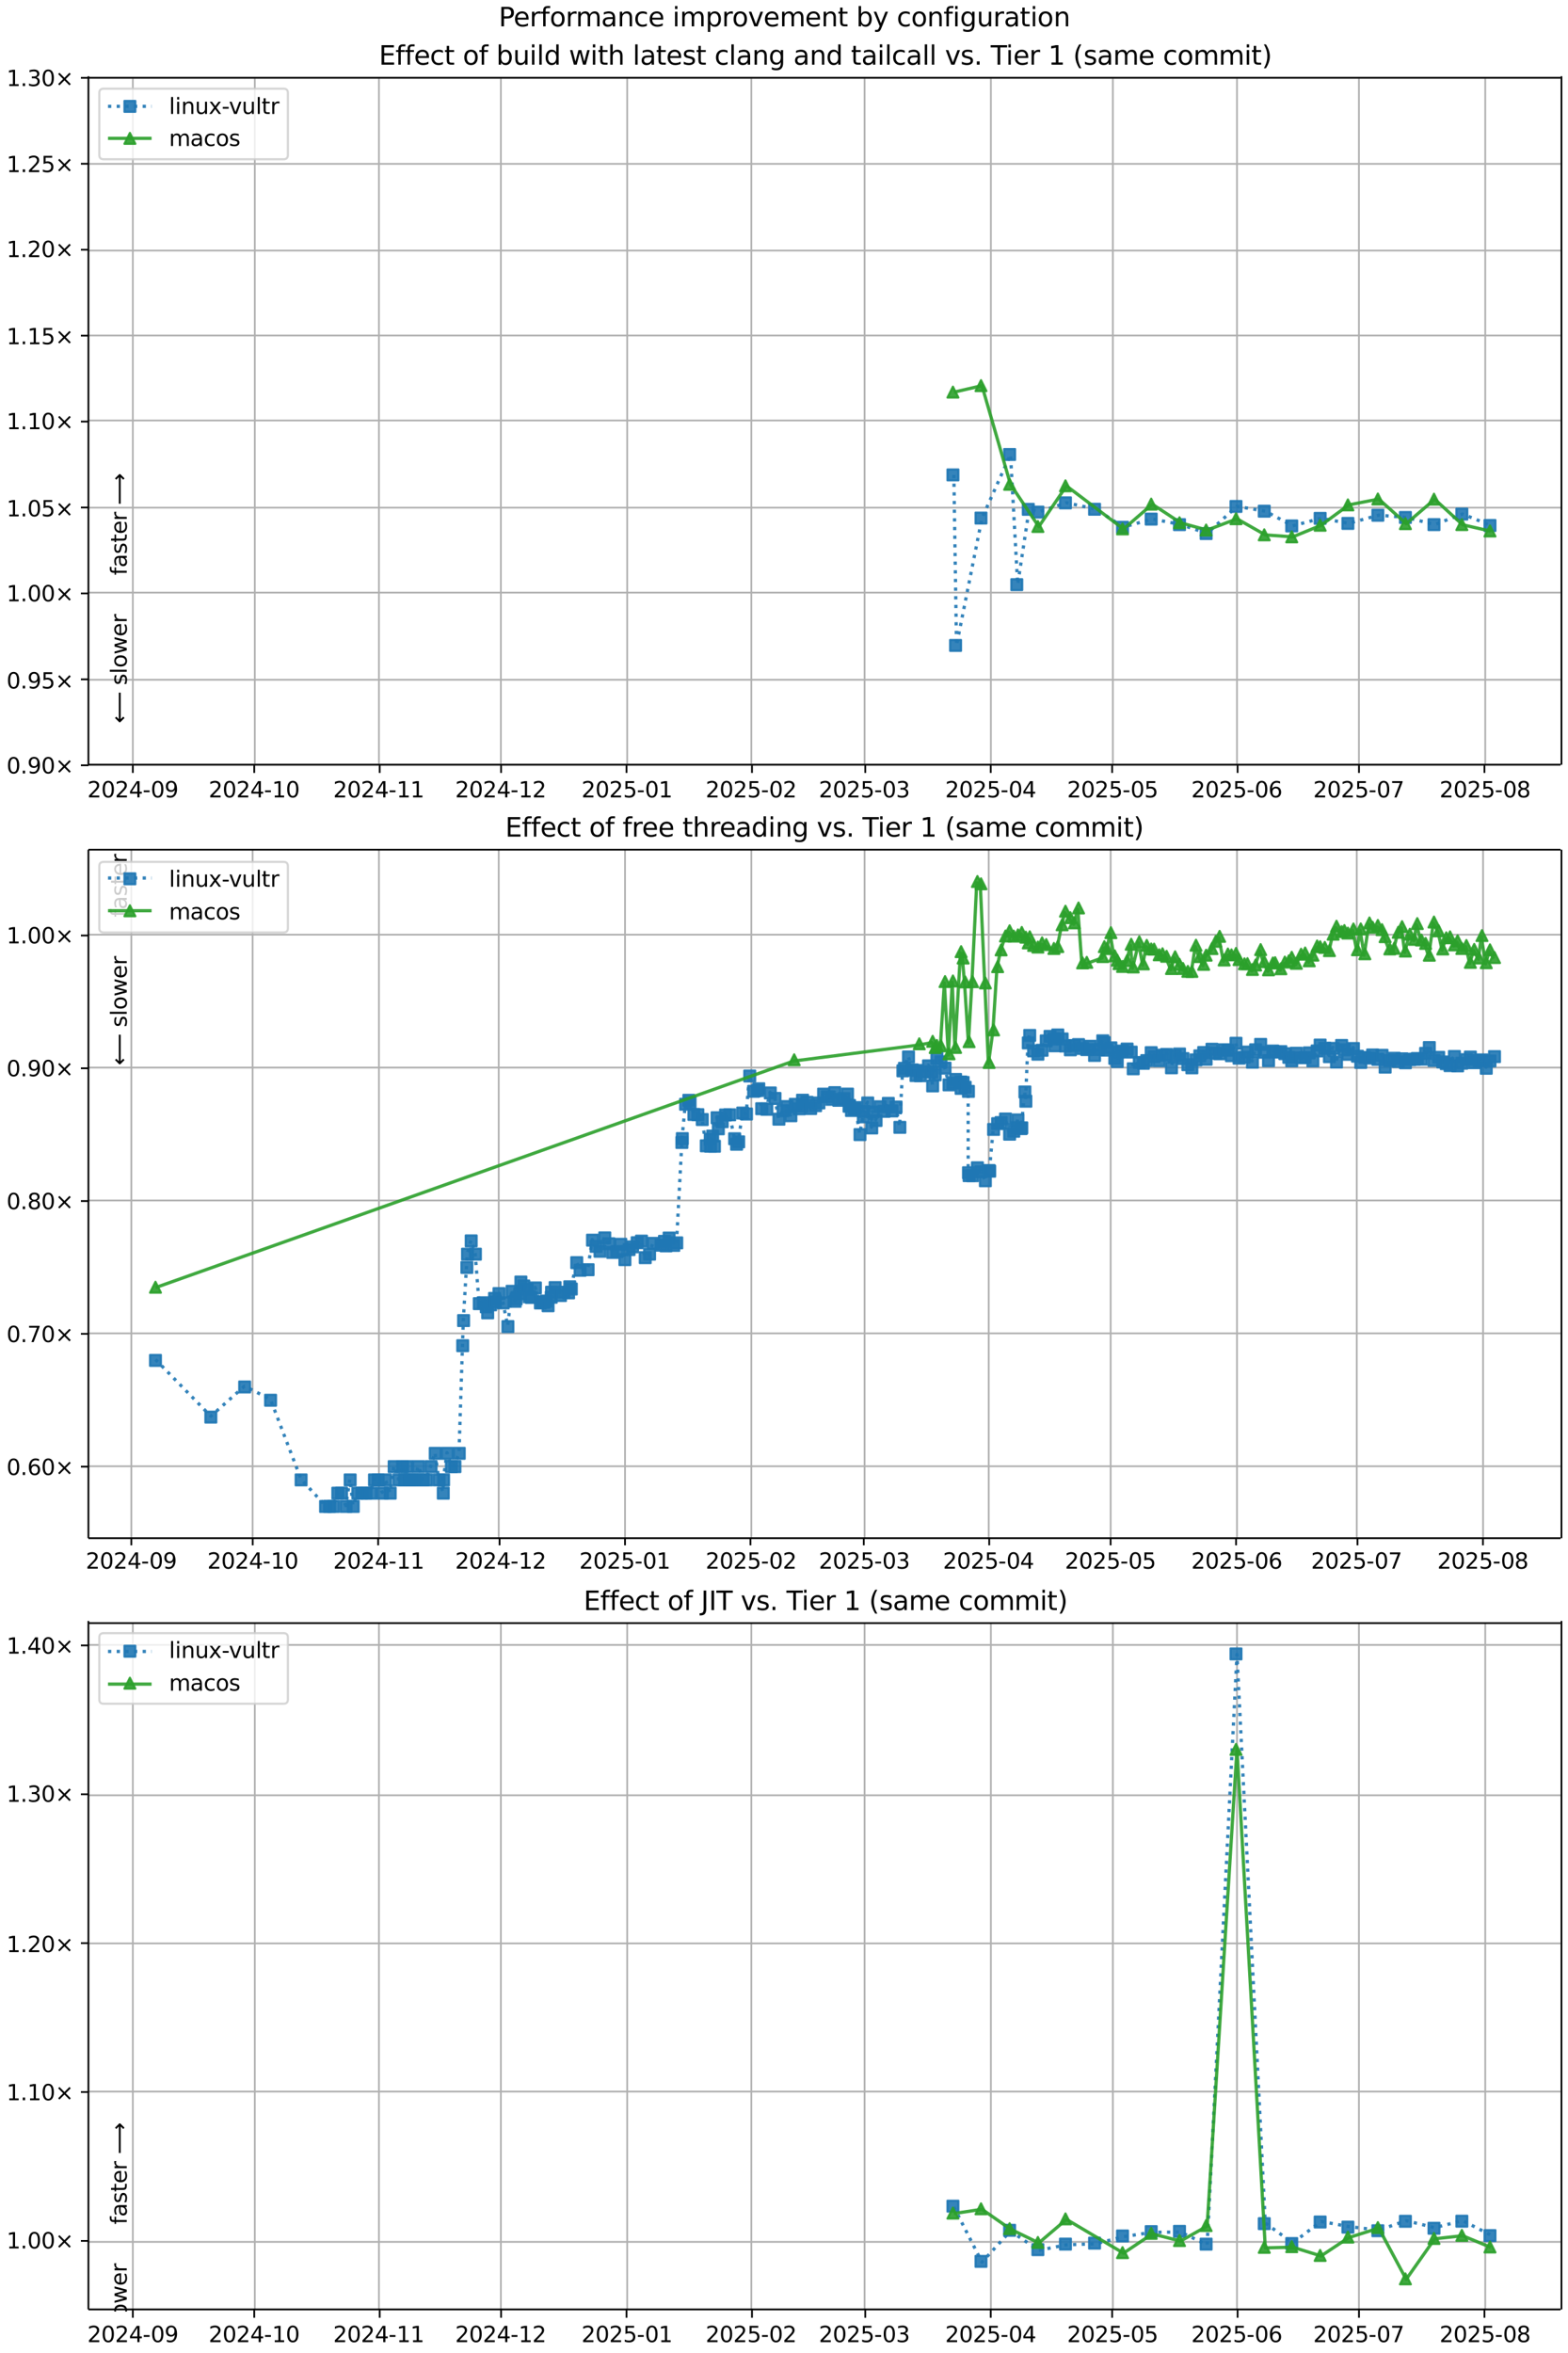 <?xml version="1.0" encoding="UTF-8"?>
<!DOCTYPE svg  PUBLIC '-//W3C//DTD SVG 1.1//EN'  'http://www.w3.org/Graphics/SVG/1.1/DTD/svg11.dtd'>
<svg width="720pt" height="1080pt" version="1.1" viewBox="0 0 720 1080" xmlns="http://www.w3.org/2000/svg" xmlns:xlink="http://www.w3.org/1999/xlink">
<defs>
<style type="text/css">*{stroke-linejoin: round; stroke-linecap: butt}</style>
</defs>
<path d="m0 1080h720v-1080h-720z" fill="#fff"/>
<path d="m40.6 351h676v-316h-676z" fill="#fff"/>
<path d="m61 351v-316" clip-path="url(#i)" fill="none" stroke="#b0b0b0" stroke-linecap="square" stroke-width=".8"/>
<defs>
<path id="f" d="m0 0v3.5" stroke="#000" stroke-width=".8"/>
</defs>
<use x="60.994" y="351.265" stroke="#000000" stroke-width=".8" xlink:href="#f"/>
<g transform="translate(40.1 366) scale(.1 -.1)">
<defs>
<path id="d" transform="scale(.016)" d="m1228 531h2203v-531h-2962v531q359 372 979 998 621 627 780 809 303 340 423 576 121 236 121 464 0 372-261 606-261 235-680 235-297 0-627-103-329-103-704-313v638q381 153 712 231 332 78 607 78 725 0 1156-363 431-362 431-968 0-288-108-546-107-257-392-607-78-91-497-524-418-433-1181-1211z"/>
<path id="c" transform="scale(.016)" d="m2034 4250q-487 0-733-480-245-479-245-1442 0-959 245-1439 246-480 733-480 491 0 736 480 246 480 246 1439 0 963-246 1442-245 480-736 480zm0 500q785 0 1199-621 414-620 414-1801 0-1178-414-1799-414-620-1199-620-784 0-1198 620-414 621-414 1799 0 1181 414 1801 414 621 1198 621z"/>
<path id="v" transform="scale(.016)" d="m2419 4116-1594-2491h1594v2491zm-166 550h794v-3041h666v-525h-666v-1100h-628v1100h-2106v609l1940 2957z"/>
<path id="e" transform="scale(.016)" d="m313 2009h1684v-512h-1684v512z"/>
<path id="ad" transform="scale(.016)" d="m703 97v575q238-113 481-172 244-59 479-59 625 0 954 420 330 420 377 1277-181-269-460-413-278-144-615-144-700 0-1108 423-408 424-408 1159 0 718 425 1152 425 435 1131 435 810 0 1236-621 427-620 427-1801 0-1103-524-1761-523-658-1407-658-238 0-482 47-243 47-506 141zm1256 1978q425 0 673 290 249 291 249 798 0 503-249 795-248 292-673 292t-673-292-248-795q0-507 248-798 248-290 673-290z"/>
</defs>
<use xlink:href="#d"/>
<use transform="translate(63.6)" xlink:href="#c"/>
<use transform="translate(127)" xlink:href="#d"/>
<use transform="translate(191)" xlink:href="#v"/>
<use transform="translate(254)" xlink:href="#e"/>
<use transform="translate(291)" xlink:href="#c"/>
<use transform="translate(354)" xlink:href="#ad"/>
</g>
<path d="m117 351v-316" clip-path="url(#i)" fill="none" stroke="#b0b0b0" stroke-linecap="square" stroke-width=".8"/>
<use x="116.74" y="351.265" stroke="#000000" stroke-width=".8" xlink:href="#f"/>
<g transform="translate(95.8 366) scale(.1 -.1)">
<defs>
<path id="g" transform="scale(.016)" d="m794 531h1031v3560l-1122-225v575l1116 225h631v-4135h1031v-531h-2687v531z"/>
</defs>
<use xlink:href="#d"/>
<use transform="translate(63.6)" xlink:href="#c"/>
<use transform="translate(127)" xlink:href="#d"/>
<use transform="translate(191)" xlink:href="#v"/>
<use transform="translate(254)" xlink:href="#e"/>
<use transform="translate(291)" xlink:href="#g"/>
<use transform="translate(354)" xlink:href="#c"/>
</g>
<path d="m174 351v-316" clip-path="url(#i)" fill="none" stroke="#b0b0b0" stroke-linecap="square" stroke-width=".8"/>
<use x="174.344" y="351.265" stroke="#000000" stroke-width=".8" xlink:href="#f"/>
<g transform="translate(153 366) scale(.1 -.1)">
<use xlink:href="#d"/>
<use transform="translate(63.6)" xlink:href="#c"/>
<use transform="translate(127)" xlink:href="#d"/>
<use transform="translate(191)" xlink:href="#v"/>
<use transform="translate(254)" xlink:href="#e"/>
<use transform="translate(291)" xlink:href="#g"/>
<use transform="translate(354)" xlink:href="#g"/>
</g>
<path d="m230 351v-316" clip-path="url(#i)" fill="none" stroke="#b0b0b0" stroke-linecap="square" stroke-width=".8"/>
<use x="230.09" y="351.265" stroke="#000000" stroke-width=".8" xlink:href="#f"/>
<g transform="translate(209 366) scale(.1 -.1)">
<use xlink:href="#d"/>
<use transform="translate(63.6)" xlink:href="#c"/>
<use transform="translate(127)" xlink:href="#d"/>
<use transform="translate(191)" xlink:href="#v"/>
<use transform="translate(254)" xlink:href="#e"/>
<use transform="translate(291)" xlink:href="#g"/>
<use transform="translate(354)" xlink:href="#d"/>
</g>
<path d="m288 351v-316" clip-path="url(#i)" fill="none" stroke="#b0b0b0" stroke-linecap="square" stroke-width=".8"/>
<use x="287.694" y="351.265" stroke="#000000" stroke-width=".8" xlink:href="#f"/>
<g transform="translate(267 366) scale(.1 -.1)">
<defs>
<path id="h" transform="scale(.016)" d="m691 4666h2478v-532h-1900v-1143q137 47 274 70 138 23 276 23 781 0 1237-428 457-428 457-1159 0-753-469-1171-469-417-1322-417-294 0-599 50-304 50-629 150v635q281-153 581-228t634-75q541 0 856 284 316 284 316 772 0 487-316 771-315 285-856 285-253 0-505-56-251-56-513-175v2344z"/>
</defs>
<use xlink:href="#d"/>
<use transform="translate(63.6)" xlink:href="#c"/>
<use transform="translate(127)" xlink:href="#d"/>
<use transform="translate(191)" xlink:href="#h"/>
<use transform="translate(254)" xlink:href="#e"/>
<use transform="translate(291)" xlink:href="#c"/>
<use transform="translate(354)" xlink:href="#g"/>
</g>
<path d="m345 351v-316" clip-path="url(#i)" fill="none" stroke="#b0b0b0" stroke-linecap="square" stroke-width=".8"/>
<use x="345.299" y="351.265" stroke="#000000" stroke-width=".8" xlink:href="#f"/>
<g transform="translate(324 366) scale(.1 -.1)">
<use xlink:href="#d"/>
<use transform="translate(63.6)" xlink:href="#c"/>
<use transform="translate(127)" xlink:href="#d"/>
<use transform="translate(191)" xlink:href="#h"/>
<use transform="translate(254)" xlink:href="#e"/>
<use transform="translate(291)" xlink:href="#c"/>
<use transform="translate(354)" xlink:href="#d"/>
</g>
<path d="m397 351v-316" clip-path="url(#i)" fill="none" stroke="#b0b0b0" stroke-linecap="square" stroke-width=".8"/>
<use x="397.328" y="351.265" stroke="#000000" stroke-width=".8" xlink:href="#f"/>
<g transform="translate(376 366) scale(.1 -.1)">
<defs>
<path id="ae" transform="scale(.016)" d="m2597 2516q453-97 707-404 255-306 255-756 0-690-475-1069-475-378-1350-378-293 0-604 58t-642 174v609q262-153 574-231 313-78 654-78 593 0 904 234t311 681q0 413-289 645-289 233-804 233h-544v519h569q465 0 712 186t247 536q0 359-255 551-254 193-729 193-260 0-557-57-297-56-653-174v562q360 100 674 150t592 50q719 0 1137-327 419-326 419-882 0-388-222-655t-631-370z"/>
</defs>
<use xlink:href="#d"/>
<use transform="translate(63.6)" xlink:href="#c"/>
<use transform="translate(127)" xlink:href="#d"/>
<use transform="translate(191)" xlink:href="#h"/>
<use transform="translate(254)" xlink:href="#e"/>
<use transform="translate(291)" xlink:href="#c"/>
<use transform="translate(354)" xlink:href="#ae"/>
</g>
<path d="m455 351v-316" clip-path="url(#i)" fill="none" stroke="#b0b0b0" stroke-linecap="square" stroke-width=".8"/>
<use x="454.932" y="351.265" stroke="#000000" stroke-width=".8" xlink:href="#f"/>
<g transform="translate(434 366) scale(.1 -.1)">
<use xlink:href="#d"/>
<use transform="translate(63.6)" xlink:href="#c"/>
<use transform="translate(127)" xlink:href="#d"/>
<use transform="translate(191)" xlink:href="#h"/>
<use transform="translate(254)" xlink:href="#e"/>
<use transform="translate(291)" xlink:href="#c"/>
<use transform="translate(354)" xlink:href="#v"/>
</g>
<path d="m511 351v-316" clip-path="url(#i)" fill="none" stroke="#b0b0b0" stroke-linecap="square" stroke-width=".8"/>
<use x="510.678" y="351.265" stroke="#000000" stroke-width=".8" xlink:href="#f"/>
<g transform="translate(490 366) scale(.1 -.1)">
<use xlink:href="#d"/>
<use transform="translate(63.6)" xlink:href="#c"/>
<use transform="translate(127)" xlink:href="#d"/>
<use transform="translate(191)" xlink:href="#h"/>
<use transform="translate(254)" xlink:href="#e"/>
<use transform="translate(291)" xlink:href="#c"/>
<use transform="translate(354)" xlink:href="#h"/>
</g>
<path d="m568 351v-316" clip-path="url(#i)" fill="none" stroke="#b0b0b0" stroke-linecap="square" stroke-width=".8"/>
<use x="568.282" y="351.265" stroke="#000000" stroke-width=".8" xlink:href="#f"/>
<g transform="translate(547 366) scale(.1 -.1)">
<defs>
<path id="aj" transform="scale(.016)" d="m2113 2584q-425 0-674-291-248-290-248-796 0-503 248-796 249-292 674-292t673 292q248 293 248 796 0 506-248 796-248 291-673 291zm1253 1979v-575q-238 112-480 171-242 60-480 60-625 0-955-422-329-422-376-1275 184 272 462 417 279 145 613 145 703 0 1111-427 408-426 408-1160 0-719-425-1154-425-434-1131-434-810 0-1238 620-428 621-428 1799 0 1106 525 1764t1409 658q238 0 480-47t505-140z"/>
</defs>
<use xlink:href="#d"/>
<use transform="translate(63.6)" xlink:href="#c"/>
<use transform="translate(127)" xlink:href="#d"/>
<use transform="translate(191)" xlink:href="#h"/>
<use transform="translate(254)" xlink:href="#e"/>
<use transform="translate(291)" xlink:href="#c"/>
<use transform="translate(354)" xlink:href="#aj"/>
</g>
<path d="m624 351v-316" clip-path="url(#i)" fill="none" stroke="#b0b0b0" stroke-linecap="square" stroke-width=".8"/>
<use x="624.028" y="351.265" stroke="#000000" stroke-width=".8" xlink:href="#f"/>
<g transform="translate(603 366) scale(.1 -.1)">
<defs>
<path id="ai" transform="scale(.016)" d="m525 4666h3e3v-269l-1694-4397h-659l1594 4134h-2241v532z"/>
</defs>
<use xlink:href="#d"/>
<use transform="translate(63.6)" xlink:href="#c"/>
<use transform="translate(127)" xlink:href="#d"/>
<use transform="translate(191)" xlink:href="#h"/>
<use transform="translate(254)" xlink:href="#e"/>
<use transform="translate(291)" xlink:href="#c"/>
<use transform="translate(354)" xlink:href="#ai"/>
</g>
<path d="m682 351v-316" clip-path="url(#i)" fill="none" stroke="#b0b0b0" stroke-linecap="square" stroke-width=".8"/>
<use x="681.633" y="351.265" stroke="#000000" stroke-width=".8" xlink:href="#f"/>
<g transform="translate(661 366) scale(.1 -.1)">
<defs>
<path id="ah" transform="scale(.016)" d="m2034 2216q-450 0-708-241-257-241-257-662 0-422 257-663 258-241 708-241t709 242q260 243 260 662 0 421-258 662-257 241-711 241zm-631 268q-406 100-633 378-226 279-226 679 0 559 398 884 399 325 1092 325 697 0 1094-325t397-884q0-400-227-679-226-278-629-378 456-106 710-416 255-309 255-755 0-679-414-1042-414-362-1186-362-771 0-1186 362-414 363-414 1042 0 446 256 755 257 310 713 416zm-231 997q0-362 226-565 227-203 636-203 407 0 636 203 230 203 230 565 0 363-230 566-229 203-636 203-409 0-636-203-226-203-226-566z"/>
</defs>
<use xlink:href="#d"/>
<use transform="translate(63.6)" xlink:href="#c"/>
<use transform="translate(127)" xlink:href="#d"/>
<use transform="translate(191)" xlink:href="#h"/>
<use transform="translate(254)" xlink:href="#e"/>
<use transform="translate(291)" xlink:href="#c"/>
<use transform="translate(354)" xlink:href="#ah"/>
</g>
<path d="m40.6 351h676" clip-path="url(#i)" fill="none" stroke="#b0b0b0" stroke-linecap="square" stroke-width=".8"/>
<defs>
<path id="n" d="m0 0h-3.5" stroke="#000" stroke-width=".8"/>
</defs>
<use x="40.646" y="351.265" stroke="#000000" stroke-width=".8" xlink:href="#n"/>
<g transform="translate(3 355) scale(.1 -.1)">
<defs>
<path id="m" transform="scale(.016)" d="m684 794h660v-794h-660v794z"/>
<path id="o" transform="scale(.016)" d="m4488 3438-1429-1435 1429-1428-372-378-1435 1434-1434-1434-369 378 1425 1428-1425 1435 369 378 1434-1435 1435 1435 372-378z"/>
</defs>
<use xlink:href="#c"/>
<use transform="translate(63.6)" xlink:href="#m"/>
<use transform="translate(95.4)" xlink:href="#ad"/>
<use transform="translate(159)" xlink:href="#c"/>
<use transform="translate(223)" xlink:href="#o"/>
</g>
<path d="m40.6 312h676" clip-path="url(#i)" fill="none" stroke="#b0b0b0" stroke-linecap="square" stroke-width=".8"/>
<use x="40.646" y="311.823" stroke="#000000" stroke-width=".8" xlink:href="#n"/>
<g transform="translate(3 316) scale(.1 -.1)">
<use xlink:href="#c"/>
<use transform="translate(63.6)" xlink:href="#m"/>
<use transform="translate(95.4)" xlink:href="#ad"/>
<use transform="translate(159)" xlink:href="#h"/>
<use transform="translate(223)" xlink:href="#o"/>
</g>
<path d="m40.6 272h676" clip-path="url(#i)" fill="none" stroke="#b0b0b0" stroke-linecap="square" stroke-width=".8"/>
<use x="40.646" y="272.382" stroke="#000000" stroke-width=".8" xlink:href="#n"/>
<g transform="translate(3 276) scale(.1 -.1)">
<use xlink:href="#g"/>
<use transform="translate(63.6)" xlink:href="#m"/>
<use transform="translate(95.4)" xlink:href="#c"/>
<use transform="translate(159)" xlink:href="#c"/>
<use transform="translate(223)" xlink:href="#o"/>
</g>
<path d="m40.6 233h676" clip-path="url(#i)" fill="none" stroke="#b0b0b0" stroke-linecap="square" stroke-width=".8"/>
<use x="40.646" y="232.94" stroke="#000000" stroke-width=".8" xlink:href="#n"/>
<g transform="translate(3 237) scale(.1 -.1)">
<use xlink:href="#g"/>
<use transform="translate(63.6)" xlink:href="#m"/>
<use transform="translate(95.4)" xlink:href="#c"/>
<use transform="translate(159)" xlink:href="#h"/>
<use transform="translate(223)" xlink:href="#o"/>
</g>
<path d="m40.6 193h676" clip-path="url(#i)" fill="none" stroke="#b0b0b0" stroke-linecap="square" stroke-width=".8"/>
<use x="40.646" y="193.499" stroke="#000000" stroke-width=".8" xlink:href="#n"/>
<g transform="translate(3 197) scale(.1 -.1)">
<use xlink:href="#g"/>
<use transform="translate(63.6)" xlink:href="#m"/>
<use transform="translate(95.4)" xlink:href="#g"/>
<use transform="translate(159)" xlink:href="#c"/>
<use transform="translate(223)" xlink:href="#o"/>
</g>
<path d="m40.6 154h676" clip-path="url(#i)" fill="none" stroke="#b0b0b0" stroke-linecap="square" stroke-width=".8"/>
<use x="40.646" y="154.057" stroke="#000000" stroke-width=".8" xlink:href="#n"/>
<g transform="translate(3 158) scale(.1 -.1)">
<use xlink:href="#g"/>
<use transform="translate(63.6)" xlink:href="#m"/>
<use transform="translate(95.4)" xlink:href="#g"/>
<use transform="translate(159)" xlink:href="#h"/>
<use transform="translate(223)" xlink:href="#o"/>
</g>
<path d="m40.6 115h676" clip-path="url(#i)" fill="none" stroke="#b0b0b0" stroke-linecap="square" stroke-width=".8"/>
<use x="40.646" y="114.616" stroke="#000000" stroke-width=".8" xlink:href="#n"/>
<g transform="translate(3 118) scale(.1 -.1)">
<use xlink:href="#g"/>
<use transform="translate(63.6)" xlink:href="#m"/>
<use transform="translate(95.4)" xlink:href="#d"/>
<use transform="translate(159)" xlink:href="#c"/>
<use transform="translate(223)" xlink:href="#o"/>
</g>
<path d="m40.6 75.2h676" clip-path="url(#i)" fill="none" stroke="#b0b0b0" stroke-linecap="square" stroke-width=".8"/>
<use x="40.646" y="75.174" stroke="#000000" stroke-width=".8" xlink:href="#n"/>
<g transform="translate(3 79) scale(.1 -.1)">
<use xlink:href="#g"/>
<use transform="translate(63.6)" xlink:href="#m"/>
<use transform="translate(95.4)" xlink:href="#d"/>
<use transform="translate(159)" xlink:href="#h"/>
<use transform="translate(223)" xlink:href="#o"/>
</g>
<path d="m40.6 35.7h676" clip-path="url(#i)" fill="none" stroke="#b0b0b0" stroke-linecap="square" stroke-width=".8"/>
<use x="40.646" y="35.733" stroke="#000000" stroke-width=".8" xlink:href="#n"/>
<g transform="translate(3 39.5) scale(.1 -.1)">
<use xlink:href="#g"/>
<use transform="translate(63.6)" xlink:href="#m"/>
<use transform="translate(95.4)" xlink:href="#ae"/>
<use transform="translate(159)" xlink:href="#c"/>
<use transform="translate(223)" xlink:href="#o"/>
</g>
<path d="m438 218 1.21 78.3 11.7-58.5 13.1-29.2 3.29 59.7 5.28-34.6 4.41 1.27 12.7-4.23 13.4 2.93 12.8 8.27 13.2-3.75 13 2.54 12.2 4.09 13.7-12.4 13 2.18 12.6 6.76 13-3.47 12.7 2.32 13.8-3.75 12.6 1.02 13.1 3.28 12.8-4.84 12.9 5.24" clip-path="url(#i)" fill="none" stroke="#1f77b4" stroke-dasharray="1.5,2.475" stroke-opacity=".9" stroke-width="1.5"/>
<defs>
<path id="a" d="m-2.5 2.5h5v-5h-5z" stroke="#1f77b4" stroke-opacity=".9"/>
</defs>
<g clip-path="url(#i)" fill="#1f77b4" fill-opacity=".9" stroke="#1f77b4" stroke-opacity=".9">
<use x="437.57" y="217.973" xlink:href="#a"/>
<use x="438.784" y="296.237" xlink:href="#a"/>
<use x="450.462" y="237.787" xlink:href="#a"/>
<use x="463.599" y="208.61" xlink:href="#a"/>
<use x="466.892" y="268.348" xlink:href="#a"/>
<use x="472.174" y="233.78" xlink:href="#a"/>
<use x="476.58" y="235.05" xlink:href="#a"/>
<use x="489.246" y="230.816" xlink:href="#a"/>
<use x="502.605" y="233.746" xlink:href="#a"/>
<use x="515.444" y="242.019" xlink:href="#a"/>
<use x="528.612" y="238.266" xlink:href="#a"/>
<use x="541.603" y="240.808" xlink:href="#a"/>
<use x="553.829" y="244.895" xlink:href="#a"/>
<use x="567.551" y="232.452" xlink:href="#a"/>
<use x="580.527" y="234.631" xlink:href="#a"/>
<use x="593.141" y="241.39" xlink:href="#a"/>
<use x="606.186" y="237.923" xlink:href="#a"/>
<use x="618.933" y="240.24" xlink:href="#a"/>
<use x="632.693" y="236.495" xlink:href="#a"/>
<use x="645.34" y="237.514" xlink:href="#a"/>
<use x="658.462" y="240.797" xlink:href="#a"/>
<use x="671.26" y="235.961" xlink:href="#a"/>
<use x="684.174" y="241.197" xlink:href="#a"/>
</g>
<path d="m438 180 12.9-2.98 13.1 45.3 13 19.4 12.7-18.7 26.2 19.8 13.2-11.4 13 8.54 12.2 3.35 13.7-5.19 13 7.39 12.6 0.914 13-5.32 12.7-9.35 13.8-2.7 12.6 11.3 13.1-11.2 12.8 11.7 12.9 2.95" clip-path="url(#i)" fill="none" stroke="#2ca02c" stroke-linecap="square" stroke-opacity=".9" stroke-width="1.5"/>
<defs>
<path id="b" d="m0-2.5-2.5 5h5z" stroke="#2ca02c" stroke-opacity=".9"/>
</defs>
<g clip-path="url(#i)" fill="#2ca02c" fill-opacity=".9" stroke="#2ca02c" stroke-opacity=".9">
<use x="437.57" y="179.969" xlink:href="#b"/>
<use x="450.462" y="176.993" xlink:href="#b"/>
<use x="463.599" y="222.294" xlink:href="#b"/>
<use x="476.58" y="241.649" xlink:href="#b"/>
<use x="489.246" y="222.988" xlink:href="#b"/>
<use x="515.444" y="242.767" xlink:href="#b"/>
<use x="528.612" y="231.393" xlink:href="#b"/>
<use x="541.603" y="239.933" xlink:href="#b"/>
<use x="553.829" y="243.286" xlink:href="#b"/>
<use x="567.551" y="238.099" xlink:href="#b"/>
<use x="580.527" y="245.49" xlink:href="#b"/>
<use x="593.141" y="246.404" xlink:href="#b"/>
<use x="606.186" y="241.083" xlink:href="#b"/>
<use x="618.933" y="231.732" xlink:href="#b"/>
<use x="632.693" y="229.029" xlink:href="#b"/>
<use x="645.34" y="240.354" xlink:href="#b"/>
<use x="658.462" y="229.115" xlink:href="#b"/>
<use x="671.26" y="240.774" xlink:href="#b"/>
<use x="684.174" y="243.72" xlink:href="#b"/>
</g>
<path d="m40.6 351v-316" fill="none" stroke="#000" stroke-linecap="square" stroke-width=".8"/>
<path d="m717 351v-316" fill="none" stroke="#000" stroke-linecap="square" stroke-width=".8"/>
<path d="m40.6 351h676" fill="none" stroke="#000" stroke-linecap="square" stroke-width=".8"/>
<path d="m40.6 35.7h676" fill="none" stroke="#000" stroke-linecap="square" stroke-width=".8"/>
<g clip-path="url(#i)">
<g transform="translate(58.2 264) rotate(-90) scale(.1 -.1)">
<defs>
<path id="y" transform="scale(.016)" d="m2375 4863v-479h-550q-309 0-430-125-120-125-120-450v-309h947v-447h-947v-3053h-578v3053h-550v447h550v244q0 584 272 851 272 268 862 268h544z"/>
<path id="r" transform="scale(.016)" d="m2194 1759q-697 0-966-159t-269-544q0-306 202-486 202-179 548-179 479 0 768 339t289 901v128h-572zm1147 238v-2e3h-575v531q-197-318-491-470t-719-152q-537 0-855 302-317 302-317 808 0 590 395 890 396 300 1180 300h807v57q0 397-261 614t-733 217q-300 0-585-72-284-72-546-216v532q315 122 612 182 297 61 578 61 760 0 1135-394 375-393 375-1193z"/>
<path id="s" transform="scale(.016)" d="m2834 3397v-544q-243 125-506 187-262 63-544 63-428 0-642-131t-214-394q0-200 153-314t616-217l197-44q612-131 870-370t258-667q0-488-386-773-386-284-1061-284-281 0-586 55t-642 164v594q319-166 628-249 309-82 613-82 406 0 624 139 219 139 219 392 0 234-158 359-157 125-692 241l-200 47q-534 112-772 345-237 233-237 639 0 494 350 762 350 269 994 269 318 0 599-47 282-46 519-140z"/>
<path id="p" transform="scale(.016)" d="m1172 4494v-994h1184v-447h-1184v-1900q0-428 117-550t477-122h590v-481h-590q-666 0-919 248-253 249-253 905v1900h-422v447h422v994h578z"/>
<path id="l" transform="scale(.016)" d="m3597 1894v-281h-2644q38-594 358-905t892-311q331 0 642 81t618 244v-544q-310-131-635-200t-659-69q-838 0-1327 487-489 488-489 1320 0 859 464 1363 464 505 1252 505 706 0 1117-455 411-454 411-1235zm-575 169q-6 471-264 752-258 282-683 282-481 0-770-272t-333-766l2050 4z"/>
<path id="q" transform="scale(.016)" d="m2631 2963q-97 56-211 82-114 27-251 27-488 0-749-317t-261-911v-1844h-578v3500h578v-544q182 319 472 473 291 155 707 155 59 0 131-8 72-7 159-23l3-590z"/>
<path id="aq" transform="scale(.016)" d="m8863 2147v-281l-1229-1228-375 375 729 728h-7622v531h7622l-729 728 375 375 1229-1228z"/>
</defs>
<use xlink:href="#y"/>
<use transform="translate(35.2)" xlink:href="#r"/>
<use transform="translate(96.5)" xlink:href="#s"/>
<use transform="translate(149)" xlink:href="#p"/>
<use transform="translate(188)" xlink:href="#l"/>
<use transform="translate(249)" xlink:href="#q"/>
<use transform="translate(290)" xlink:href="#DejaVuSans-20"/>
<use transform="translate(322)" xlink:href="#aq"/>
</g>
</g>
<g clip-path="url(#i)">
<g transform="translate(58.2 332) rotate(-90) scale(.1 -.1)">
<defs>
<path id="ar" transform="scale(.016)" d="m313 1866v281l1228 1228 375-375-728-728h7621v-531h-7621l728-728-375-375-1228 1228z"/>
<path id="x" transform="scale(.016)" d="m603 4863h575v-4863h-575v4863z"/>
<path id="t" transform="scale(.016)" d="m1959 3097q-462 0-731-361t-269-989 267-989q268-361 733-361 460 0 728 362 269 363 269 988 0 622-269 986-268 364-728 364zm0 487q750 0 1178-488 429-487 429-1349 0-859-429-1349-428-489-1178-489-753 0-1180 489-426 490-426 1349 0 862 426 1349 427 488 1180 488z"/>
<path id="af" transform="scale(.016)" d="m269 3500h575l719-2731 715 2731h678l719-2731 716 2731h575l-916-3500h-678l-753 2869-756-2869h-679l-915 3500z"/>
</defs>
<use xlink:href="#ar"/>
<use transform="translate(143)" xlink:href="#DejaVuSans-20"/>
<use transform="translate(175)" xlink:href="#s"/>
<use transform="translate(227)" xlink:href="#x"/>
<use transform="translate(255)" xlink:href="#t"/>
<use transform="translate(316)" xlink:href="#af"/>
<use transform="translate(398)" xlink:href="#l"/>
<use transform="translate(460)" xlink:href="#q"/>
</g>
</g>
<g transform="translate(174 29.7) scale(.12 -.12)">
<defs>
<path id="an" transform="scale(.016)" d="m628 4666h2950v-532h-2319v-1381h2222v-531h-2222v-1691h2375v-531h-3006v4666z"/>
<path id="z" transform="scale(.016)" d="m3122 3366v-538q-244 135-489 202t-495 67q-560 0-870-355-309-354-309-995t309-996q310-354 870-354 250 0 495 67t489 202v-532q-241-112-499-168-257-57-548-57-791 0-1257 497-465 497-465 1341 0 856 470 1346 471 491 1290 491 265 0 518-55 253-54 491-163z"/>
<path id="at" transform="scale(.016)" d="m3116 1747q0 634-261 995t-717 361q-457 0-718-361t-261-995 261-995 718-361q456 0 717 361t261 995zm-1957 1222q182 312 458 463 277 152 661 152 638 0 1036-506 399-506 399-1331t-399-1332q-398-506-1036-506-384 0-661 152-276 152-458 464v-525h-578v4863h578v-1894z"/>
<path id="ab" transform="scale(.016)" d="m544 1381v2119h575v-2097q0-497 193-746 194-248 582-248 465 0 735 297 271 297 271 810v1984h575v-3500h-575v538q-209-319-486-474-276-155-642-155-603 0-916 375-312 375-312 1097zm1447 2203z"/>
<path id="u" transform="scale(.016)" d="m603 3500h575v-3500h-575v3500zm0 1363h575v-729h-575v729z"/>
<path id="am" transform="scale(.016)" d="m2906 2969v1894h575v-4863h-575v525q-181-312-458-464-276-152-664-152-634 0-1033 506-398 507-398 1332t398 1331q399 506 1033 506 388 0 664-152 277-151 458-463zm-1959-1222q0-634 261-995t717-361 718 361q263 361 263 995t-263 995q-262 361-718 361t-717-361-261-995z"/>
<path id="as" transform="scale(.016)" d="m3513 2113v-2113h-575v2094q0 497-194 743-194 247-581 247-466 0-735-297-269-296-269-809v-1978h-578v4863h578v-1907q207 316 486 472 280 156 646 156 603 0 912-373 310-373 310-1098z"/>
<path id="aa" transform="scale(.016)" d="m3513 2113v-2113h-575v2094q0 497-194 743-194 247-581 247-466 0-735-297-269-296-269-809v-1978h-578v3500h578v-544q207 316 486 472 280 156 646 156 603 0 912-373 310-373 310-1098z"/>
<path id="al" transform="scale(.016)" d="m2906 1791q0 625-258 968-257 344-723 344-462 0-720-344-258-343-258-968 0-622 258-966t720-344q466 0 723 344 258 344 258 966zm575-1357q0-893-397-1329-396-436-1215-436-303 0-572 45t-522 139v559q253-137 500-202 247-66 503-66 566 0 847 295t281 892v285q-178-310-456-463t-666-153q-643 0-1037 490-394 491-394 1301 0 812 394 1302 394 491 1037 491 388 0 666-153t456-462v531h575v-3066z"/>
<path id="ac" transform="scale(.016)" d="m191 3500h609l1094-2937 1094 2937h609l-1313-3500h-781l-1312 3500z"/>
<path id="ag" transform="scale(.016)" d="m-19 4666h3947v-532h-1656v-4134h-634v4134h-1657v532z"/>
<path id="ap" transform="scale(.016)" d="m1984 4856q-418-718-622-1422-203-703-203-1425 0-721 205-1429t620-1424h-500q-468 735-701 1444t-233 1409q0 697 231 1403 232 707 703 1444h500z"/>
<path id="w" transform="scale(.016)" d="m3328 2828q216 388 516 572t706 184q547 0 844-383 297-382 297-1088v-2113h-578v2094q0 503-179 746-178 244-543 244-447 0-707-297-259-296-259-809v-1978h-578v2094q0 506-178 748t-550 242q-441 0-701-298-259-298-259-808v-1978h-578v3500h578v-544q197 322 472 475t653 153q382 0 649-194 267-193 395-562z"/>
<path id="ao" transform="scale(.016)" d="m513 4856h500q468-737 701-1444 233-706 233-1403 0-700-233-1409t-701-1444h-500q415 716 620 1424t205 1429q0 722-205 1425-205 704-620 1422z"/>
</defs>
<use xlink:href="#an"/>
<use transform="translate(63.2)" xlink:href="#y"/>
<use transform="translate(98.4)" xlink:href="#y"/>
<use transform="translate(134)" xlink:href="#l"/>
<use transform="translate(195)" xlink:href="#z"/>
<use transform="translate(250)" xlink:href="#p"/>
<use transform="translate(289)" xlink:href="#DejaVuSans-20"/>
<use transform="translate(321)" xlink:href="#t"/>
<use transform="translate(382)" xlink:href="#y"/>
<use transform="translate(417)" xlink:href="#DejaVuSans-20"/>
<use transform="translate(449)" xlink:href="#at"/>
<use transform="translate(513)" xlink:href="#ab"/>
<use transform="translate(576)" xlink:href="#u"/>
<use transform="translate(604)" xlink:href="#x"/>
<use transform="translate(632)" xlink:href="#am"/>
<use transform="translate(695)" xlink:href="#DejaVuSans-20"/>
<use transform="translate(727)" xlink:href="#af"/>
<use transform="translate(809)" xlink:href="#u"/>
<use transform="translate(837)" xlink:href="#p"/>
<use transform="translate(876)" xlink:href="#as"/>
<use transform="translate(939)" xlink:href="#DejaVuSans-20"/>
<use transform="translate(971)" xlink:href="#x"/>
<use transform="translate(999)" xlink:href="#r"/>
<use transform="translate(1060)" xlink:href="#p"/>
<use transform="translate(1099)" xlink:href="#l"/>
<use transform="translate(1161)" xlink:href="#s"/>
<use transform="translate(1213)" xlink:href="#p"/>
<use transform="translate(1252)" xlink:href="#DejaVuSans-20"/>
<use transform="translate(1284)" xlink:href="#z"/>
<use transform="translate(1339)" xlink:href="#x"/>
<use transform="translate(1367)" xlink:href="#r"/>
<use transform="translate(1428)" xlink:href="#aa"/>
<use transform="translate(1491)" xlink:href="#al"/>
<use transform="translate(1555)" xlink:href="#DejaVuSans-20"/>
<use transform="translate(1586)" xlink:href="#r"/>
<use transform="translate(1648)" xlink:href="#aa"/>
<use transform="translate(1711)" xlink:href="#am"/>
<use transform="translate(1775)" xlink:href="#DejaVuSans-20"/>
<use transform="translate(1806)" xlink:href="#p"/>
<use transform="translate(1846)" xlink:href="#r"/>
<use transform="translate(1907)" xlink:href="#u"/>
<use transform="translate(1935)" xlink:href="#x"/>
<use transform="translate(1962)" xlink:href="#z"/>
<use transform="translate(2017)" xlink:href="#r"/>
<use transform="translate(2079)" xlink:href="#x"/>
<use transform="translate(2106)" xlink:href="#x"/>
<use transform="translate(2134)" xlink:href="#DejaVuSans-20"/>
<use transform="translate(2166)" xlink:href="#ac"/>
<use transform="translate(2225)" xlink:href="#s"/>
<use transform="translate(2277)" xlink:href="#m"/>
<use transform="translate(2309)" xlink:href="#DejaVuSans-20"/>
<use transform="translate(2341)" xlink:href="#ag"/>
<use transform="translate(2399)" xlink:href="#u"/>
<use transform="translate(2427)" xlink:href="#l"/>
<use transform="translate(2488)" xlink:href="#q"/>
<use transform="translate(2529)" xlink:href="#DejaVuSans-20"/>
<use transform="translate(2561)" xlink:href="#g"/>
<use transform="translate(2625)" xlink:href="#DejaVuSans-20"/>
<use transform="translate(2656)" xlink:href="#ap"/>
<use transform="translate(2696)" xlink:href="#s"/>
<use transform="translate(2748)" xlink:href="#r"/>
<use transform="translate(2809)" xlink:href="#w"/>
<use transform="translate(2906)" xlink:href="#l"/>
<use transform="translate(2968)" xlink:href="#DejaVuSans-20"/>
<use transform="translate(3e3)" xlink:href="#z"/>
<use transform="translate(3055)" xlink:href="#t"/>
<use transform="translate(3116)" xlink:href="#w"/>
<use transform="translate(3213)" xlink:href="#w"/>
<use transform="translate(3311)" xlink:href="#u"/>
<use transform="translate(3338)" xlink:href="#p"/>
<use transform="translate(3378)" xlink:href="#ao"/>
</g>
<path d="m47.6 73.1h82.6q2 0 2-2v-28.4q0-2-2-2h-82.6q-2 0-2 2v28.4q0 2 2 2z" fill="#fff" opacity=".8" stroke="#ccc"/>
<path d="m49.6 48.8h10 10" fill="none" stroke="#1f77b4" stroke-dasharray="1.5,2.475" stroke-opacity=".9" stroke-width="1.5"/>
<use x="59.646" y="48.831" fill="#1f77b4" fill-opacity=".9" stroke="#1f77b4" stroke-opacity=".9" xlink:href="#a"/>
<g transform="translate(77.6 52.3) scale(.1 -.1)">
<defs>
<path id="ak" transform="scale(.016)" d="m3513 3500-1266-1703 1331-1797h-678l-1019 1375-1018-1375h-679l1360 1831-1244 1669h678l928-1247 928 1247h679z"/>
</defs>
<use xlink:href="#x"/>
<use transform="translate(27.8)" xlink:href="#u"/>
<use transform="translate(55.6)" xlink:href="#aa"/>
<use transform="translate(119)" xlink:href="#ab"/>
<use transform="translate(182)" xlink:href="#ak"/>
<use transform="translate(242)" xlink:href="#e"/>
<use transform="translate(275)" xlink:href="#ac"/>
<use transform="translate(334)" xlink:href="#ab"/>
<use transform="translate(398)" xlink:href="#x"/>
<use transform="translate(425)" xlink:href="#p"/>
<use transform="translate(465)" xlink:href="#q"/>
</g>
<path d="m49.6 63.5h10 10" fill="none" stroke="#2ca02c" stroke-linecap="square" stroke-opacity=".9" stroke-width="1.5"/>
<use x="59.646" y="63.509" fill="#2ca02c" fill-opacity=".9" stroke="#2ca02c" stroke-opacity=".9" xlink:href="#b"/>
<g transform="translate(77.6 67) scale(.1 -.1)">
<use xlink:href="#w"/>
<use transform="translate(97.4)" xlink:href="#r"/>
<use transform="translate(159)" xlink:href="#z"/>
<use transform="translate(214)" xlink:href="#t"/>
<use transform="translate(275)" xlink:href="#s"/>
</g>
<path d="m40.6 706h676v-316h-676z" fill="#fff"/>
<path d="m60.3 706v-316" clip-path="url(#j)" fill="none" stroke="#b0b0b0" stroke-linecap="square" stroke-width=".8"/>
<use x="60.297" y="705.793" stroke="#000000" stroke-width=".8" xlink:href="#f"/>
<g transform="translate(39.4 720) scale(.1 -.1)">
<use xlink:href="#d"/>
<use transform="translate(63.6)" xlink:href="#c"/>
<use transform="translate(127)" xlink:href="#d"/>
<use transform="translate(191)" xlink:href="#v"/>
<use transform="translate(254)" xlink:href="#e"/>
<use transform="translate(291)" xlink:href="#c"/>
<use transform="translate(354)" xlink:href="#ad"/>
</g>
<path d="m116 706v-316" clip-path="url(#j)" fill="none" stroke="#b0b0b0" stroke-linecap="square" stroke-width=".8"/>
<use x="116.043" y="705.793" stroke="#000000" stroke-width=".8" xlink:href="#f"/>
<g transform="translate(95.2 720) scale(.1 -.1)">
<use xlink:href="#d"/>
<use transform="translate(63.6)" xlink:href="#c"/>
<use transform="translate(127)" xlink:href="#d"/>
<use transform="translate(191)" xlink:href="#v"/>
<use transform="translate(254)" xlink:href="#e"/>
<use transform="translate(291)" xlink:href="#g"/>
<use transform="translate(354)" xlink:href="#c"/>
</g>
<path d="m174 706v-316" clip-path="url(#j)" fill="none" stroke="#b0b0b0" stroke-linecap="square" stroke-width=".8"/>
<use x="173.647" y="705.793" stroke="#000000" stroke-width=".8" xlink:href="#f"/>
<g transform="translate(153 720) scale(.1 -.1)">
<use xlink:href="#d"/>
<use transform="translate(63.6)" xlink:href="#c"/>
<use transform="translate(127)" xlink:href="#d"/>
<use transform="translate(191)" xlink:href="#v"/>
<use transform="translate(254)" xlink:href="#e"/>
<use transform="translate(291)" xlink:href="#g"/>
<use transform="translate(354)" xlink:href="#g"/>
</g>
<path d="m229 706v-316" clip-path="url(#j)" fill="none" stroke="#b0b0b0" stroke-linecap="square" stroke-width=".8"/>
<use x="229.393" y="705.793" stroke="#000000" stroke-width=".8" xlink:href="#f"/>
<g transform="translate(209 720) scale(.1 -.1)">
<use xlink:href="#d"/>
<use transform="translate(63.6)" xlink:href="#c"/>
<use transform="translate(127)" xlink:href="#d"/>
<use transform="translate(191)" xlink:href="#v"/>
<use transform="translate(254)" xlink:href="#e"/>
<use transform="translate(291)" xlink:href="#g"/>
<use transform="translate(354)" xlink:href="#d"/>
</g>
<path d="m287 706v-316" clip-path="url(#j)" fill="none" stroke="#b0b0b0" stroke-linecap="square" stroke-width=".8"/>
<use x="286.998" y="705.793" stroke="#000000" stroke-width=".8" xlink:href="#f"/>
<g transform="translate(266 720) scale(.1 -.1)">
<use xlink:href="#d"/>
<use transform="translate(63.6)" xlink:href="#c"/>
<use transform="translate(127)" xlink:href="#d"/>
<use transform="translate(191)" xlink:href="#h"/>
<use transform="translate(254)" xlink:href="#e"/>
<use transform="translate(291)" xlink:href="#c"/>
<use transform="translate(354)" xlink:href="#g"/>
</g>
<path d="m345 706v-316" clip-path="url(#j)" fill="none" stroke="#b0b0b0" stroke-linecap="square" stroke-width=".8"/>
<use x="344.602" y="705.793" stroke="#000000" stroke-width=".8" xlink:href="#f"/>
<g transform="translate(324 720) scale(.1 -.1)">
<use xlink:href="#d"/>
<use transform="translate(63.6)" xlink:href="#c"/>
<use transform="translate(127)" xlink:href="#d"/>
<use transform="translate(191)" xlink:href="#h"/>
<use transform="translate(254)" xlink:href="#e"/>
<use transform="translate(291)" xlink:href="#c"/>
<use transform="translate(354)" xlink:href="#d"/>
</g>
<path d="m397 706v-316" clip-path="url(#j)" fill="none" stroke="#b0b0b0" stroke-linecap="square" stroke-width=".8"/>
<use x="396.631" y="705.793" stroke="#000000" stroke-width=".8" xlink:href="#f"/>
<g transform="translate(376 720) scale(.1 -.1)">
<use xlink:href="#d"/>
<use transform="translate(63.6)" xlink:href="#c"/>
<use transform="translate(127)" xlink:href="#d"/>
<use transform="translate(191)" xlink:href="#h"/>
<use transform="translate(254)" xlink:href="#e"/>
<use transform="translate(291)" xlink:href="#c"/>
<use transform="translate(354)" xlink:href="#ae"/>
</g>
<path d="m454 706v-316" clip-path="url(#j)" fill="none" stroke="#b0b0b0" stroke-linecap="square" stroke-width=".8"/>
<use x="454.235" y="705.793" stroke="#000000" stroke-width=".8" xlink:href="#f"/>
<g transform="translate(433 720) scale(.1 -.1)">
<use xlink:href="#d"/>
<use transform="translate(63.6)" xlink:href="#c"/>
<use transform="translate(127)" xlink:href="#d"/>
<use transform="translate(191)" xlink:href="#h"/>
<use transform="translate(254)" xlink:href="#e"/>
<use transform="translate(291)" xlink:href="#c"/>
<use transform="translate(354)" xlink:href="#v"/>
</g>
<path d="m510 706v-316" clip-path="url(#j)" fill="none" stroke="#b0b0b0" stroke-linecap="square" stroke-width=".8"/>
<use x="509.981" y="705.793" stroke="#000000" stroke-width=".8" xlink:href="#f"/>
<g transform="translate(489 720) scale(.1 -.1)">
<use xlink:href="#d"/>
<use transform="translate(63.6)" xlink:href="#c"/>
<use transform="translate(127)" xlink:href="#d"/>
<use transform="translate(191)" xlink:href="#h"/>
<use transform="translate(254)" xlink:href="#e"/>
<use transform="translate(291)" xlink:href="#c"/>
<use transform="translate(354)" xlink:href="#h"/>
</g>
<path d="m568 706v-316" clip-path="url(#j)" fill="none" stroke="#b0b0b0" stroke-linecap="square" stroke-width=".8"/>
<use x="567.586" y="705.793" stroke="#000000" stroke-width=".8" xlink:href="#f"/>
<g transform="translate(547 720) scale(.1 -.1)">
<use xlink:href="#d"/>
<use transform="translate(63.6)" xlink:href="#c"/>
<use transform="translate(127)" xlink:href="#d"/>
<use transform="translate(191)" xlink:href="#h"/>
<use transform="translate(254)" xlink:href="#e"/>
<use transform="translate(291)" xlink:href="#c"/>
<use transform="translate(354)" xlink:href="#aj"/>
</g>
<path d="m623 706v-316" clip-path="url(#j)" fill="none" stroke="#b0b0b0" stroke-linecap="square" stroke-width=".8"/>
<use x="623.332" y="705.793" stroke="#000000" stroke-width=".8" xlink:href="#f"/>
<g transform="translate(602 720) scale(.1 -.1)">
<use xlink:href="#d"/>
<use transform="translate(63.6)" xlink:href="#c"/>
<use transform="translate(127)" xlink:href="#d"/>
<use transform="translate(191)" xlink:href="#h"/>
<use transform="translate(254)" xlink:href="#e"/>
<use transform="translate(291)" xlink:href="#c"/>
<use transform="translate(354)" xlink:href="#ai"/>
</g>
<path d="m681 706v-316" clip-path="url(#j)" fill="none" stroke="#b0b0b0" stroke-linecap="square" stroke-width=".8"/>
<use x="680.936" y="705.793" stroke="#000000" stroke-width=".8" xlink:href="#f"/>
<g transform="translate(660 720) scale(.1 -.1)">
<use xlink:href="#d"/>
<use transform="translate(63.6)" xlink:href="#c"/>
<use transform="translate(127)" xlink:href="#d"/>
<use transform="translate(191)" xlink:href="#h"/>
<use transform="translate(254)" xlink:href="#e"/>
<use transform="translate(291)" xlink:href="#c"/>
<use transform="translate(354)" xlink:href="#ah"/>
</g>
<path d="m40.6 673h676" clip-path="url(#j)" fill="none" stroke="#b0b0b0" stroke-linecap="square" stroke-width=".8"/>
<use x="40.646" y="673.167" stroke="#000000" stroke-width=".8" xlink:href="#n"/>
<g transform="translate(3 677) scale(.1 -.1)">
<use xlink:href="#c"/>
<use transform="translate(63.6)" xlink:href="#m"/>
<use transform="translate(95.4)" xlink:href="#aj"/>
<use transform="translate(159)" xlink:href="#c"/>
<use transform="translate(223)" xlink:href="#o"/>
</g>
<path d="m40.6 612h676" clip-path="url(#j)" fill="none" stroke="#b0b0b0" stroke-linecap="square" stroke-width=".8"/>
<use x="40.646" y="612.222" stroke="#000000" stroke-width=".8" xlink:href="#n"/>
<g transform="translate(3 616) scale(.1 -.1)">
<use xlink:href="#c"/>
<use transform="translate(63.6)" xlink:href="#m"/>
<use transform="translate(95.4)" xlink:href="#ai"/>
<use transform="translate(159)" xlink:href="#c"/>
<use transform="translate(223)" xlink:href="#o"/>
</g>
<path d="m40.6 551h676" clip-path="url(#j)" fill="none" stroke="#b0b0b0" stroke-linecap="square" stroke-width=".8"/>
<use x="40.646" y="551.277" stroke="#000000" stroke-width=".8" xlink:href="#n"/>
<g transform="translate(3 555) scale(.1 -.1)">
<use xlink:href="#c"/>
<use transform="translate(63.6)" xlink:href="#m"/>
<use transform="translate(95.4)" xlink:href="#ah"/>
<use transform="translate(159)" xlink:href="#c"/>
<use transform="translate(223)" xlink:href="#o"/>
</g>
<path d="m40.6 490h676" clip-path="url(#j)" fill="none" stroke="#b0b0b0" stroke-linecap="square" stroke-width=".8"/>
<use x="40.646" y="490.332" stroke="#000000" stroke-width=".8" xlink:href="#n"/>
<g transform="translate(3 494) scale(.1 -.1)">
<use xlink:href="#c"/>
<use transform="translate(63.6)" xlink:href="#m"/>
<use transform="translate(95.4)" xlink:href="#ad"/>
<use transform="translate(159)" xlink:href="#c"/>
<use transform="translate(223)" xlink:href="#o"/>
</g>
<path d="m40.6 429h676" clip-path="url(#j)" fill="none" stroke="#b0b0b0" stroke-linecap="square" stroke-width=".8"/>
<use x="40.646" y="429.387" stroke="#000000" stroke-width=".8" xlink:href="#n"/>
<g transform="translate(3 433) scale(.1 -.1)">
<use xlink:href="#g"/>
<use transform="translate(63.6)" xlink:href="#m"/>
<use transform="translate(95.4)" xlink:href="#c"/>
<use transform="translate(159)" xlink:href="#c"/>
<use transform="translate(223)" xlink:href="#o"/>
</g>
<g stroke="#1f77b4" stroke-opacity=".9">
<path d="m71.4 624 25.4 26 15.5-13.8 11.9 6.09 14 36.6 11.2 12.2h3.64l1.97-6.09h1.71l2.07 6.09 1.89-12.2 1.42 12.2 2.12-6.09h5.77l1.86-6.09h1.67l1.97 6.09 1.39-6.09 2.18 6.09 1.81-12.2 2.1 6.09 1.75-6.09 0.948 6.09 0.948-6.09 1.37 6.09h2.34l1.76-6.09 2.05 6.09h1.64l2.04-6.09 1.91-6.09 1.76 12.2 1.93 6.09 0.14-6.09 1.69-12.2 1.89 6.09h1.64l1.98-6.09 1.99-60.9 1.82-30.5 1.68-6.09 1.94 6.09 1.77 22.7 1.87-0.403 1.35 1.88 0.643 2.77 1.36-3.69 1.8-2.96 0.365 1.67 1.67-3.88 1.92 4.29 2.17 10.9 1.92-16.2 1.41 4.63 0.457-1.14 1.64-2.31 0.533-5.43 1.32 1.82 1.57 1.46 0.927 3.5 0.993 0.317 1.84-4.38 2.3 6.91 1.35-0.511 0.44 0.168 0.934-0.527 0.809 2.15 1.44-3.9 0.149-2.32 1.64-2.14 2.47 3.66 1.68-1.53 2.04 0.302 0.538-2.79 0.723 1.03 2.48-12.1 1.55 3.51 3.67-0.256 2.03-13.6 1.64 2.85 1.8 2.25 2.18-6.15 1.88 2.68 1.78 4.01 1.94-0.399 1.76-3.35 1.9 7.05 1.92-4.63 1.61-1.23 2.07-1.9 2-0.749 1.73 7.61 1.99-1.62 1.71-4.96 3.57 0.851 1.56-1.77 0.708 2.06 1.43-3.58 2.14 3.39 1.38-1.18 2.54-47.8 1.5-15.8 1.49-1.83 0.574 1.2 1.76 5.3 1.79 0.1 2.03 2.24 1.84 12.1 1.83-2.99 0.147 3.16 0.968-4.65 0.807 4.68 1.21-13.1 0.591 5.08 1.78-3.28 1.53-3.07 1.91-0.084 2.26 11 0.888 2.52 0.968-1.11 1.85-13.2 1.73 0.443 1.49-17.5 1.79 7.03 1.82-0.337 0.546-0.844 1.34 9.17 2.34 0.263 1.6-7.5 2.17 2.52 1.78 9.53 1.93-3.87 1.85-1.93 1.73 4.23 2.03-5.27 1.79 2.1 1.42-1.3 0.105-2.68 2.05 0.962 1.68 2.87 2.25-1.3 1.55-1.27 2.14-4.05 1.7 1.21 2.03 1.19 1.39-3.09 1.86 3.54 2.36-0.785 1.64-2.08 0.715 5.6 0.201-0.373 0.903 2.31 1.37-0.606 0.545-0.757 2 12.4 1.54-8.15 0.192-2.48 1.82-3.89 1.85 11.5 0.362-7.34 1.62 3.9 1.87-6.31 1.85 2.13 1.91-3.66 1.66 3.46 1.89-1.8 1.75 9.34 1.39-26 0.702-1.14 1.87-5.22 1.74 5.93 1.71 2.62 0.246-2.36 1.73 2.42 1.67-1.84 2.1-2.69 1.5 2.84 0.401 6.36 1.16-5.06 0.782-7.59 1.87 1.58 1.88 2.92 1.83 7.68 1.79-0.821 1.21-1.69 2.42 1.2 0.119 2.93 0.933-2.74 0.951 2.22 1.48 1.89 0.02 37.3 0.278 1.33 1.59 0.028 2.23-3.65 1.65 1.87 2 4.09 1.71-4.68 0.275 0.301 1.79-19.2 1.85-2.67 1.6-0.512 2.02-1.62 1.88 6.98 1.91-1.34 1.38-1.67 0.537-3.54 1.45 4.01 0.301-0.36 1.44-16.5 0.445 4.25 1.11-26.8 0.666-3.45 1.76 7.12 1.97 1.52 1.93-1.82 1.9-4.31 1.74-2.06 1.8 1.21 0.467 3.11 1.31-4.98 2 1.84 1.53 3.24 2.26 1.76 1.84-1.98 1.9-0.426 1.86 1.79 1.92 0.527 1.61-1.53 1.98 4.19 1.9-2.71 1.87-4 0.735 0.823 1.2 3.45 1.8-1.05 1.78 4.84 1.14 1.46 0.788-4.31 1.62-0.511 2.11-0.919 1.88 1.4 0.931 7.66 2.79-2.9 1.87 0.389 1.55-1.25 2.04-3.64 1.32 1.86 2.36 1.85 1.51-2.54 1.88-0.334 2.25 6.12 1.66-5.44 2.01-0.9 3.84 4.92 1.85 1.45 1.89-3.66 1.75-1.85 1.78-1.53 1.12 3.1 2.69-4.61 1.75 1.81 1.75 0.267 2.08-1.84 1.73 0.227 1.63 2.5 2.08-5.69 1.4 6.84 2.48-0.46 1.38-2.36 2.3 4.66 1.45-5.71 2.31-2.47 1.66 3.63 1.96 3.84 1.99-4.43 1.05 0.497 2.63-0.242 1.83 0.965 1.83 1.68 1.34 1.59 2.12-3.48 2.18 2.06 1.86-0.079 1.89-2.13 1.66 3.67 1.96-4.56 1.38-2.69 2.13 1.46 2.13 3.88 1.71-3.82 1.55 6.28 2.35-7.63 1.26 1.99 1.62 2.1 2.55-2.68 3.36 6.41 1.88-2.29 2.12 0.275 1.46-1.43 2.4 2.04 1.92-1.89 1.41 5.45 2.15-2.99 2.01-1.08 1.86 1.5 1.75-1.26 1.54 1.82 2.03-1.41 2.13-0.244 1.29-0.298 1.92 0.303 1.91-2.66 1.7-2.68 2.14 5.91 2.16-1.42 1.89 2.14 3.32 1.67 2.01-4.2 1.47 4.31 1.95-1.22 2.09-1.64 1.83-1.19 1.77 2.6 2.2-0.965 1.35-0.339 1.97 3.85 1.71-3.35 2.08-2" clip-path="url(#j)" fill="none" stroke-dasharray="1.5,2.475" stroke-width="1.5"/>
<g clip-path="url(#j)" fill="#1f77b4" fill-opacity=".9">
<use x="71.389" y="624.411" xlink:href="#a"/>
<use x="96.813" y="650.439" xlink:href="#a"/>
<use x="112.347" y="636.6" xlink:href="#a"/>
<use x="124.246" y="642.695" xlink:href="#a"/>
<use x="138.261" y="679.262" xlink:href="#a"/>
<use x="149.498" y="691.451" xlink:href="#a"/>
<use x="151.332" y="691.451" xlink:href="#a"/>
<use x="153.14" y="691.451" xlink:href="#a"/>
<use x="155.114" y="685.356" xlink:href="#a"/>
<use x="156.824" y="685.356" xlink:href="#a"/>
<use x="158.895" y="691.451" xlink:href="#a"/>
<use x="160.784" y="679.262" xlink:href="#a"/>
<use x="162.208" y="691.451" xlink:href="#a"/>
<use x="164.331" y="685.356" xlink:href="#a"/>
<use x="166.209" y="685.356" xlink:href="#a"/>
<use x="168.064" y="685.356" xlink:href="#a"/>
<use x="170.103" y="685.356" xlink:href="#a"/>
<use x="171.96" y="679.262" xlink:href="#a"/>
<use x="173.628" y="679.262" xlink:href="#a"/>
<use x="175.597" y="685.356" xlink:href="#a"/>
<use x="176.991" y="679.262" xlink:href="#a"/>
<use x="179.174" y="685.356" xlink:href="#a"/>
<use x="180.988" y="673.167" xlink:href="#a"/>
<use x="183.085" y="679.262" xlink:href="#a"/>
<use x="184.84" y="673.167" xlink:href="#a"/>
<use x="185.788" y="679.262" xlink:href="#a"/>
<use x="186.736" y="673.167" xlink:href="#a"/>
<use x="188.11" y="679.262" xlink:href="#a"/>
<use x="188.946" y="679.262" xlink:href="#a"/>
<use x="190.451" y="679.262" xlink:href="#a"/>
<use x="192.21" y="673.167" xlink:href="#a"/>
<use x="194.258" y="679.262" xlink:href="#a"/>
<use x="195.899" y="679.262" xlink:href="#a"/>
<use x="197.94" y="673.167" xlink:href="#a"/>
<use x="199.847" y="667.073" xlink:href="#a"/>
<use x="201.61" y="679.262" xlink:href="#a"/>
<use x="203.543" y="685.356" xlink:href="#a"/>
<use x="203.683" y="679.262" xlink:href="#a"/>
<use x="205.371" y="667.073" xlink:href="#a"/>
<use x="207.264" y="673.167" xlink:href="#a"/>
<use x="208.901" y="673.167" xlink:href="#a"/>
<use x="210.882" y="667.073" xlink:href="#a"/>
<use x="212.466" y="617.651" xlink:href="#a"/>
<use x="212.871" y="606.128" xlink:href="#a"/>
<use x="214.382" y="581.75" xlink:href="#a"/>
<use x="214.686" y="575.655" xlink:href="#a"/>
<use x="216.362" y="569.56" xlink:href="#a"/>
<use x="218.3" y="575.655" xlink:href="#a"/>
<use x="220.069" y="598.356" xlink:href="#a"/>
<use x="221.943" y="597.953" xlink:href="#a"/>
<use x="223.296" y="599.831" xlink:href="#a"/>
<use x="223.939" y="602.597" xlink:href="#a"/>
<use x="225.294" y="598.904" xlink:href="#a"/>
<use x="227.097" y="595.948" xlink:href="#a"/>
<use x="227.463" y="597.617" xlink:href="#a"/>
<use x="229.135" y="593.736" xlink:href="#a"/>
<use x="231.057" y="598.024" xlink:href="#a"/>
<use x="233.226" y="608.882" xlink:href="#a"/>
<use x="235.149" y="592.683" xlink:href="#a"/>
<use x="236.556" y="597.312" xlink:href="#a"/>
<use x="237.013" y="596.169" xlink:href="#a"/>
<use x="238.658" y="593.858" xlink:href="#a"/>
<use x="239.192" y="588.428" xlink:href="#a"/>
<use x="240.516" y="590.251" xlink:href="#a"/>
<use x="242.089" y="591.712" xlink:href="#a"/>
<use x="243.017" y="595.208" xlink:href="#a"/>
<use x="244.009" y="595.525" xlink:href="#a"/>
<use x="245.848" y="591.147" xlink:href="#a"/>
<use x="248.143" y="598.056" xlink:href="#a"/>
<use x="249.173" y="597.72" xlink:href="#a"/>
<use x="249.495" y="597.545" xlink:href="#a"/>
<use x="249.935" y="597.713" xlink:href="#a"/>
<use x="250.869" y="597.186" xlink:href="#a"/>
<use x="251.678" y="599.337" xlink:href="#a"/>
<use x="253.114" y="595.435" xlink:href="#a"/>
<use x="253.263" y="593.117" xlink:href="#a"/>
<use x="254.9" y="590.981" xlink:href="#a"/>
<use x="257.366" y="594.642" xlink:href="#a"/>
<use x="259.047" y="593.112" xlink:href="#a"/>
<use x="261.082" y="593.414" xlink:href="#a"/>
<use x="261.621" y="590.623" xlink:href="#a"/>
<use x="262.344" y="591.65" xlink:href="#a"/>
<use x="264.827" y="579.54" xlink:href="#a"/>
<use x="266.378" y="583.047" xlink:href="#a"/>
<use x="270.044" y="582.791" xlink:href="#a"/>
<use x="272.078" y="569.22" xlink:href="#a"/>
<use x="273.719" y="572.068" xlink:href="#a"/>
<use x="275.516" y="574.32" xlink:href="#a"/>
<use x="277.698" y="568.168" xlink:href="#a"/>
<use x="279.576" y="570.852" xlink:href="#a"/>
<use x="281.353" y="574.857" xlink:href="#a"/>
<use x="283.29" y="574.458" xlink:href="#a"/>
<use x="285.052" y="571.108" xlink:href="#a"/>
<use x="286.949" y="578.159" xlink:href="#a"/>
<use x="288.871" y="573.53" xlink:href="#a"/>
<use x="290.485" y="572.3" xlink:href="#a"/>
<use x="292.558" y="570.398" xlink:href="#a"/>
<use x="294.558" y="569.65" xlink:href="#a"/>
<use x="296.287" y="577.26" xlink:href="#a"/>
<use x="298.274" y="575.645" xlink:href="#a"/>
<use x="299.983" y="570.688" xlink:href="#a"/>
<use x="303.548" y="571.539" xlink:href="#a"/>
<use x="305.108" y="569.765" xlink:href="#a"/>
<use x="305.816" y="571.822" xlink:href="#a"/>
<use x="307.241" y="568.243" xlink:href="#a"/>
<use x="309.386" y="571.633" xlink:href="#a"/>
<use x="310.765" y="570.455" xlink:href="#a"/>
<use x="313.112" y="524.386" xlink:href="#a"/>
<use x="313.308" y="522.608" xlink:href="#a"/>
<use x="314.811" y="506.845" xlink:href="#a"/>
<use x="316.306" y="505.02" xlink:href="#a"/>
<use x="316.88" y="506.223" xlink:href="#a"/>
<use x="318.643" y="511.518" xlink:href="#a"/>
<use x="320.436" y="511.618" xlink:href="#a"/>
<use x="322.465" y="513.857" xlink:href="#a"/>
<use x="324.308" y="525.919" xlink:href="#a"/>
<use x="326.134" y="522.926" xlink:href="#a"/>
<use x="326.281" y="526.089" xlink:href="#a"/>
<use x="327.249" y="521.438" xlink:href="#a"/>
<use x="328.057" y="526.116" xlink:href="#a"/>
<use x="329.264" y="513.03" xlink:href="#a"/>
<use x="329.855" y="518.108" xlink:href="#a"/>
<use x="331.635" y="514.829" xlink:href="#a"/>
<use x="333.169" y="511.764" xlink:href="#a"/>
<use x="335.079" y="511.68" xlink:href="#a"/>
<use x="337.34" y="522.675" xlink:href="#a"/>
<use x="338.228" y="525.198" xlink:href="#a"/>
<use x="339.196" y="524.092" xlink:href="#a"/>
<use x="341.043" y="510.879" xlink:href="#a"/>
<use x="342.776" y="511.322" xlink:href="#a"/>
<use x="344.268" y="493.869" xlink:href="#a"/>
<use x="346.06" y="500.902" xlink:href="#a"/>
<use x="347.876" y="500.564" xlink:href="#a"/>
<use x="348.421" y="499.721" xlink:href="#a"/>
<use x="349.766" y="508.888" xlink:href="#a"/>
<use x="352.111" y="509.151" xlink:href="#a"/>
<use x="353.71" y="501.65" xlink:href="#a"/>
<use x="355.876" y="504.166" xlink:href="#a"/>
<use x="357.661" y="513.697" xlink:href="#a"/>
<use x="359.591" y="509.826" xlink:href="#a"/>
<use x="361.438" y="507.894" xlink:href="#a"/>
<use x="363.166" y="512.126" xlink:href="#a"/>
<use x="365.196" y="506.858" xlink:href="#a"/>
<use x="366.99" y="508.955" xlink:href="#a"/>
<use x="368.409" y="507.654" xlink:href="#a"/>
<use x="368.515" y="504.977" xlink:href="#a"/>
<use x="370.567" y="505.939" xlink:href="#a"/>
<use x="372.244" y="508.807" xlink:href="#a"/>
<use x="374.497" y="507.511" xlink:href="#a"/>
<use x="376.044" y="506.242" xlink:href="#a"/>
<use x="378.185" y="502.19" xlink:href="#a"/>
<use x="379.888" y="503.404" xlink:href="#a"/>
<use x="381.919" y="504.591" xlink:href="#a"/>
<use x="383.307" y="501.506" xlink:href="#a"/>
<use x="385.166" y="505.041" xlink:href="#a"/>
<use x="387.522" y="504.256" xlink:href="#a"/>
<use x="389.166" y="502.18" xlink:href="#a"/>
<use x="389.881" y="507.775" xlink:href="#a"/>
<use x="390.082" y="507.402" xlink:href="#a"/>
<use x="390.985" y="509.713" xlink:href="#a"/>
<use x="392.351" y="509.108" xlink:href="#a"/>
<use x="392.895" y="508.351" xlink:href="#a"/>
<use x="394.893" y="520.772" xlink:href="#a"/>
<use x="396.437" y="512.626" xlink:href="#a"/>
<use x="396.628" y="510.143" xlink:href="#a"/>
<use x="398.445" y="506.252" xlink:href="#a"/>
<use x="400.298" y="517.73" xlink:href="#a"/>
<use x="400.66" y="510.386" xlink:href="#a"/>
<use x="402.281" y="514.282" xlink:href="#a"/>
<use x="404.147" y="507.977" xlink:href="#a"/>
<use x="406" y="510.106" xlink:href="#a"/>
<use x="407.911" y="506.45" xlink:href="#a"/>
<use x="409.574" y="509.906" xlink:href="#a"/>
<use x="411.467" y="508.105" xlink:href="#a"/>
<use x="413.212" y="517.444" xlink:href="#a"/>
<use x="414.603" y="491.491" xlink:href="#a"/>
<use x="415.305" y="490.352" xlink:href="#a"/>
<use x="417.172" y="485.127" xlink:href="#a"/>
<use x="418.912" y="491.057" xlink:href="#a"/>
<use x="420.626" y="493.676" xlink:href="#a"/>
<use x="420.871" y="491.318" xlink:href="#a"/>
<use x="422.599" y="493.739" xlink:href="#a"/>
<use x="424.266" y="491.904" xlink:href="#a"/>
<use x="426.366" y="489.212" xlink:href="#a"/>
<use x="427.864" y="492.05" xlink:href="#a"/>
<use x="428.265" y="498.405" xlink:href="#a"/>
<use x="429.422" y="493.344" xlink:href="#a"/>
<use x="430.204" y="485.753" xlink:href="#a"/>
<use x="432.074" y="487.338" xlink:href="#a"/>
<use x="433.95" y="490.259" xlink:href="#a"/>
<use x="435.78" y="497.941" xlink:href="#a"/>
<use x="437.57" y="497.12" xlink:href="#a"/>
<use x="438.784" y="495.433" xlink:href="#a"/>
<use x="441.207" y="496.628" xlink:href="#a"/>
<use x="441.326" y="499.558" xlink:href="#a"/>
<use x="442.259" y="496.822" xlink:href="#a"/>
<use x="443.21" y="499.044" xlink:href="#a"/>
<use x="444.693" y="500.932" xlink:href="#a"/>
<use x="444.713" y="538.279" xlink:href="#a"/>
<use x="444.991" y="539.613" xlink:href="#a"/>
<use x="446.579" y="539.641" xlink:href="#a"/>
<use x="448.814" y="535.987" xlink:href="#a"/>
<use x="450.462" y="537.855" xlink:href="#a"/>
<use x="452.464" y="541.945" xlink:href="#a"/>
<use x="454.175" y="537.263" xlink:href="#a"/>
<use x="454.45" y="537.565" xlink:href="#a"/>
<use x="456.242" y="518.405" xlink:href="#a"/>
<use x="458.094" y="515.74" xlink:href="#a"/>
<use x="459.697" y="515.227" xlink:href="#a"/>
<use x="461.717" y="513.603" xlink:href="#a"/>
<use x="463.599" y="520.581" xlink:href="#a"/>
<use x="465.509" y="519.239" xlink:href="#a"/>
<use x="466.892" y="517.568" xlink:href="#a"/>
<use x="467.428" y="514.027" xlink:href="#a"/>
<use x="468.879" y="518.036" xlink:href="#a"/>
<use x="469.181" y="517.676" xlink:href="#a"/>
<use x="470.616" y="501.203" xlink:href="#a"/>
<use x="471.061" y="505.456" xlink:href="#a"/>
<use x="472.174" y="478.691" xlink:href="#a"/>
<use x="472.84" y="475.24" xlink:href="#a"/>
<use x="474.605" y="482.362" xlink:href="#a"/>
<use x="476.58" y="483.879" xlink:href="#a"/>
<use x="478.512" y="482.06" xlink:href="#a"/>
<use x="480.412" y="477.75" xlink:href="#a"/>
<use x="482.15" y="475.687" xlink:href="#a"/>
<use x="483.947" y="476.902" xlink:href="#a"/>
<use x="484.414" y="480.008" xlink:href="#a"/>
<use x="485.72" y="475.027" xlink:href="#a"/>
<use x="487.719" y="476.865" xlink:href="#a"/>
<use x="489.246" y="480.104" xlink:href="#a"/>
<use x="491.505" y="481.866" xlink:href="#a"/>
<use x="493.345" y="479.882" xlink:href="#a"/>
<use x="495.241" y="479.456" xlink:href="#a"/>
<use x="497.104" y="481.242" xlink:href="#a"/>
<use x="499.02" y="481.77" xlink:href="#a"/>
<use x="500.627" y="480.239" xlink:href="#a"/>
<use x="502.605" y="484.433" xlink:href="#a"/>
<use x="504.503" y="481.721" xlink:href="#a"/>
<use x="506.373" y="477.721" xlink:href="#a"/>
<use x="507.109" y="478.544" xlink:href="#a"/>
<use x="508.306" y="481.993" xlink:href="#a"/>
<use x="510.11" y="480.938" xlink:href="#a"/>
<use x="511.893" y="485.775" xlink:href="#a"/>
<use x="513.033" y="487.238" xlink:href="#a"/>
<use x="513.821" y="482.924" xlink:href="#a"/>
<use x="515.444" y="482.413" xlink:href="#a"/>
<use x="517.551" y="481.494" xlink:href="#a"/>
<use x="519.432" y="482.895" xlink:href="#a"/>
<use x="520.363" y="490.558" xlink:href="#a"/>
<use x="523.15" y="487.66" xlink:href="#a"/>
<use x="525.025" y="488.049" xlink:href="#a"/>
<use x="526.573" y="486.796" xlink:href="#a"/>
<use x="528.612" y="483.151" xlink:href="#a"/>
<use x="529.936" y="485.008" xlink:href="#a"/>
<use x="532.294" y="486.855" xlink:href="#a"/>
<use x="533.801" y="484.315" xlink:href="#a"/>
<use x="535.679" y="483.981" xlink:href="#a"/>
<use x="537.932" y="490.105" xlink:href="#a"/>
<use x="539.595" y="484.665" xlink:href="#a"/>
<use x="541.603" y="483.766" xlink:href="#a"/>
<use x="543.224" y="485.887" xlink:href="#a"/>
<use x="545.441" y="488.686" xlink:href="#a"/>
<use x="547.293" y="490.135" xlink:href="#a"/>
<use x="549.182" y="486.479" xlink:href="#a"/>
<use x="550.933" y="484.628" xlink:href="#a"/>
<use x="552.709" y="483.095" xlink:href="#a"/>
<use x="553.829" y="486.196" xlink:href="#a"/>
<use x="556.52" y="481.585" xlink:href="#a"/>
<use x="558.273" y="483.4" xlink:href="#a"/>
<use x="560.025" y="483.667" xlink:href="#a"/>
<use x="562.109" y="481.825" xlink:href="#a"/>
<use x="563.834" y="482.052" xlink:href="#a"/>
<use x="565.466" y="484.548" xlink:href="#a"/>
<use x="567.551" y="478.86" xlink:href="#a"/>
<use x="568.948" y="485.702" xlink:href="#a"/>
<use x="571.432" y="485.241" xlink:href="#a"/>
<use x="572.81" y="482.884" xlink:href="#a"/>
<use x="575.106" y="487.547" xlink:href="#a"/>
<use x="576.559" y="481.833" xlink:href="#a"/>
<use x="578.87" y="479.363" xlink:href="#a"/>
<use x="580.527" y="482.998" xlink:href="#a"/>
<use x="582.488" y="486.837" xlink:href="#a"/>
<use x="584.475" y="482.407" xlink:href="#a"/>
<use x="585.52" y="482.904" xlink:href="#a"/>
<use x="588.149" y="482.663" xlink:href="#a"/>
<use x="589.976" y="483.628" xlink:href="#a"/>
<use x="591.804" y="485.312" xlink:href="#a"/>
<use x="593.141" y="486.899" xlink:href="#a"/>
<use x="595.265" y="483.415" xlink:href="#a"/>
<use x="597.441" y="485.472" xlink:href="#a"/>
<use x="599.299" y="485.393" xlink:href="#a"/>
<use x="601.184" y="483.258" xlink:href="#a"/>
<use x="602.849" y="486.931" xlink:href="#a"/>
<use x="604.808" y="482.37" xlink:href="#a"/>
<use x="606.186" y="479.677" xlink:href="#a"/>
<use x="608.317" y="481.134" xlink:href="#a"/>
<use x="610.449" y="485.009" xlink:href="#a"/>
<use x="612.159" y="481.19" xlink:href="#a"/>
<use x="613.705" y="487.469" xlink:href="#a"/>
<use x="616.054" y="479.843" xlink:href="#a"/>
<use x="617.317" y="481.834" xlink:href="#a"/>
<use x="618.933" y="483.932" xlink:href="#a"/>
<use x="621.479" y="481.252" xlink:href="#a"/>
<use x="623.327" y="484.799" xlink:href="#a"/>
<use x="624.836" y="487.662" xlink:href="#a"/>
<use x="626.717" y="485.375" xlink:href="#a"/>
<use x="628.834" y="485.65" xlink:href="#a"/>
<use x="630.292" y="484.216" xlink:href="#a"/>
<use x="632.693" y="486.257" xlink:href="#a"/>
<use x="634.615" y="484.365" xlink:href="#a"/>
<use x="636.03" y="489.816" xlink:href="#a"/>
<use x="638.184" y="486.822" xlink:href="#a"/>
<use x="640.193" y="485.74" xlink:href="#a"/>
<use x="642.054" y="487.237" xlink:href="#a"/>
<use x="643.803" y="485.98" xlink:href="#a"/>
<use x="645.34" y="487.801" xlink:href="#a"/>
<use x="647.369" y="486.391" xlink:href="#a"/>
<use x="649.504" y="486.147" xlink:href="#a"/>
<use x="650.794" y="485.849" xlink:href="#a"/>
<use x="652.714" y="486.152" xlink:href="#a"/>
<use x="654.624" y="483.488" xlink:href="#a"/>
<use x="656.325" y="480.813" xlink:href="#a"/>
<use x="658.462" y="486.727" xlink:href="#a"/>
<use x="660.618" y="485.304" xlink:href="#a"/>
<use x="662.507" y="487.442" xlink:href="#a"/>
<use x="664.093" y="488.215" xlink:href="#a"/>
<use x="665.825" y="489.117" xlink:href="#a"/>
<use x="667.838" y="484.919" xlink:href="#a"/>
<use x="669.31" y="489.23" xlink:href="#a"/>
<use x="671.26" y="488.007" xlink:href="#a"/>
<use x="673.347" y="486.365" xlink:href="#a"/>
<use x="675.175" y="485.172" xlink:href="#a"/>
<use x="676.943" y="487.773" xlink:href="#a"/>
<use x="679.14" y="486.808" xlink:href="#a"/>
<use x="680.494" y="486.469" xlink:href="#a"/>
<use x="682.466" y="490.322" xlink:href="#a"/>
<use x="684.174" y="486.972" xlink:href="#a"/>
<use x="686.256" y="484.972" xlink:href="#a"/>
</g>
</g>
<g stroke="#2ca02c" stroke-opacity=".9">
<path d="m71.4 591 293-104 57.4-7.33 6.15-1.13 1.16 2.85 0.782-0.959 1.87 0.204 1.88-29.5 1.83 33.1 1.79-33.4 1.21 30.5 2.54-44 0.933 2.94 0.951 11 1.78 27.4 1.59-27.5 2.23-46 1.65 1.05 3.71 82 2.07-14.9 1.85-29 1.6-7.7 2.02-6.37 1.88-2.4 1.91 2.45 1.92-0.568 1.75-1.12 1.88 2.18 1.11 2.63 0.666-2.8 1.76 3.97 1.97 0.752 1.93-1.94 1.9 0.798 3.54 1.78 1.77-0.887 2-9.97 1.53-6.25 4.1 5.35 1.9-6.83 1.86 25.2 1.92-0.256 7.35-2.64 0.735-4.58 1.2 0.921 1.8-7.33 1.78 10.6 1.93 3.57 1.62 1.29 2.11-2.7 1.88-7.47 0.931 10.4 2.79-11.6 1.87 10.2 1.55-8.52 2.04 1.66 1.32 0.072 2.36 2.58 1.51-0.47 1.88 1.17 2.25 5.61 1.66-5.4 2.01 3.47 1.62 1.93 2.22 1.3 1.85 0.032 1.89-12 1.75 5.23 1.78 3.56 1.12-4.21 2.69-3.03 1.75-3.31 1.75-2.3 2.08 10.9 1.73-2.75 1.63 0.388 2.08-0.668 1.4 2.84 2.48 1.94 1.38-0.064 2.3 2.67 1.45-2.05 2.31-7.08 1.66 5.53 1.96 3.77 1.99-3.14 1.05-0.148 2.63 2.78 1.83-3.05 1.83-0.572 1.34-1.64 2.12 2.77 2.18-4.18 1.86-0.568 1.89 3.6 1.66-2.59 1.96-4.23 1.38 0.346 2.13 0.317 2.13 1.48 1.71-7.54 1.55-3.67 2.35 2.49 1.26-0.502 1.62 1.16 2.55-1.89 1.85 9.54 1.51-9.56 1.88 11.4 2.12-14.2 1.46 2.02 2.4-0.872 1.92 1.94 1.41 3.21 2.15 5.63 2.01-0.279 1.86-7.34 1.75-2.61 1.54 11.2 2.03-7.74 2.13 2.36 1.29-7.25 1.92 7.55 1.91 1.55 1.7 5.43 2.14-15.3 2.16 4.06 1.89 8.32 1.59-5.12 1.73-0.451 2.01 3.71 1.47-1.89 1.95 3.53 2.09-1.38 1.83 7.74 1.77-5.94 2.2 3.94 1.35-10.3 1.97 12.5 1.71-5.91 2.08 3.55v0" clip-path="url(#j)" fill="none" stroke-linecap="square" stroke-width="1.5"/>
<g clip-path="url(#j)" fill="#2ca02c" fill-opacity=".9">
<use x="71.389" y="590.826" xlink:href="#b"/>
<use x="364.676" y="486.423" xlink:href="#b"/>
<use x="422.111" y="479.091" xlink:href="#b"/>
<use x="428.265" y="477.957" xlink:href="#b"/>
<use x="429.422" y="480.803" xlink:href="#b"/>
<use x="430.204" y="479.844" xlink:href="#b"/>
<use x="432.074" y="480.048" xlink:href="#b"/>
<use x="433.95" y="450.533" xlink:href="#b"/>
<use x="435.78" y="483.677" xlink:href="#b"/>
<use x="437.57" y="450.252" xlink:href="#b"/>
<use x="438.784" y="480.758" xlink:href="#b"/>
<use x="441.326" y="436.798" xlink:href="#b"/>
<use x="442.259" y="439.734" xlink:href="#b"/>
<use x="443.21" y="450.703" xlink:href="#b"/>
<use x="444.991" y="478.115" xlink:href="#b"/>
<use x="446.579" y="450.585" xlink:href="#b"/>
<use x="448.814" y="404.603" xlink:href="#b"/>
<use x="450.462" y="405.649" xlink:href="#b"/>
<use x="452.464" y="451.152" xlink:href="#b"/>
<use x="454.175" y="487.676" xlink:href="#b"/>
<use x="456.242" y="472.726" xlink:href="#b"/>
<use x="458.094" y="443.695" xlink:href="#b"/>
<use x="459.697" y="435.991" xlink:href="#b"/>
<use x="461.717" y="429.62" xlink:href="#b"/>
<use x="463.599" y="427.221" xlink:href="#b"/>
<use x="465.509" y="429.667" xlink:href="#b"/>
<use x="467.428" y="429.099" xlink:href="#b"/>
<use x="469.181" y="427.981" xlink:href="#b"/>
<use x="471.061" y="430.156" xlink:href="#b"/>
<use x="472.174" y="432.783" xlink:href="#b"/>
<use x="472.84" y="429.979" xlink:href="#b"/>
<use x="474.605" y="433.946" xlink:href="#b"/>
<use x="476.58" y="434.697" xlink:href="#b"/>
<use x="478.512" y="432.755" xlink:href="#b"/>
<use x="480.412" y="433.553" xlink:href="#b"/>
<use x="483.947" y="435.334" xlink:href="#b"/>
<use x="485.72" y="434.448" xlink:href="#b"/>
<use x="487.719" y="424.476" xlink:href="#b"/>
<use x="489.246" y="418.23" xlink:href="#b"/>
<use x="491.505" y="421.213" xlink:href="#b"/>
<use x="493.345" y="423.578" xlink:href="#b"/>
<use x="495.241" y="416.743" xlink:href="#b"/>
<use x="497.104" y="441.965" xlink:href="#b"/>
<use x="499.02" y="441.709" xlink:href="#b"/>
<use x="506.373" y="439.066" xlink:href="#b"/>
<use x="507.109" y="434.49" xlink:href="#b"/>
<use x="508.306" y="435.411" xlink:href="#b"/>
<use x="510.11" y="428.08" xlink:href="#b"/>
<use x="511.893" y="438.725" xlink:href="#b"/>
<use x="513.033" y="440.737" xlink:href="#b"/>
<use x="513.821" y="442.297" xlink:href="#b"/>
<use x="515.444" y="443.585" xlink:href="#b"/>
<use x="517.551" y="440.881" xlink:href="#b"/>
<use x="519.432" y="433.415" xlink:href="#b"/>
<use x="520.363" y="443.825" xlink:href="#b"/>
<use x="523.15" y="432.26" xlink:href="#b"/>
<use x="525.025" y="442.43" xlink:href="#b"/>
<use x="526.573" y="433.913" xlink:href="#b"/>
<use x="528.612" y="435.575" xlink:href="#b"/>
<use x="529.936" y="435.647" xlink:href="#b"/>
<use x="532.294" y="438.232" xlink:href="#b"/>
<use x="533.801" y="437.762" xlink:href="#b"/>
<use x="535.679" y="438.934" xlink:href="#b"/>
<use x="537.932" y="444.547" xlink:href="#b"/>
<use x="539.595" y="439.144" xlink:href="#b"/>
<use x="541.603" y="442.614" xlink:href="#b"/>
<use x="543.224" y="444.542" xlink:href="#b"/>
<use x="545.441" y="445.847" xlink:href="#b"/>
<use x="547.293" y="445.879" xlink:href="#b"/>
<use x="549.182" y="433.844" xlink:href="#b"/>
<use x="550.933" y="439.071" xlink:href="#b"/>
<use x="552.709" y="442.628" xlink:href="#b"/>
<use x="553.829" y="438.422" xlink:href="#b"/>
<use x="556.52" y="435.388" xlink:href="#b"/>
<use x="558.273" y="432.075" xlink:href="#b"/>
<use x="560.025" y="429.775" xlink:href="#b"/>
<use x="562.109" y="440.634" xlink:href="#b"/>
<use x="563.834" y="437.883" xlink:href="#b"/>
<use x="565.466" y="438.271" xlink:href="#b"/>
<use x="567.551" y="437.603" xlink:href="#b"/>
<use x="568.948" y="440.439" xlink:href="#b"/>
<use x="571.432" y="442.374" xlink:href="#b"/>
<use x="572.81" y="442.311" xlink:href="#b"/>
<use x="575.106" y="444.985" xlink:href="#b"/>
<use x="576.559" y="442.938" xlink:href="#b"/>
<use x="578.87" y="435.858" xlink:href="#b"/>
<use x="580.527" y="441.385" xlink:href="#b"/>
<use x="582.488" y="445.153" xlink:href="#b"/>
<use x="584.475" y="442.01" xlink:href="#b"/>
<use x="585.52" y="441.862" xlink:href="#b"/>
<use x="588.149" y="444.646" xlink:href="#b"/>
<use x="589.976" y="441.599" xlink:href="#b"/>
<use x="591.804" y="441.027" xlink:href="#b"/>
<use x="593.141" y="439.384" xlink:href="#b"/>
<use x="595.265" y="442.152" xlink:href="#b"/>
<use x="597.441" y="437.971" xlink:href="#b"/>
<use x="599.299" y="437.403" xlink:href="#b"/>
<use x="601.184" y="441.006" xlink:href="#b"/>
<use x="602.849" y="438.416" xlink:href="#b"/>
<use x="604.808" y="434.187" xlink:href="#b"/>
<use x="606.186" y="434.533" xlink:href="#b"/>
<use x="608.317" y="434.85" xlink:href="#b"/>
<use x="610.449" y="436.328" xlink:href="#b"/>
<use x="612.159" y="428.79" xlink:href="#b"/>
<use x="613.705" y="425.122" xlink:href="#b"/>
<use x="616.054" y="427.614" xlink:href="#b"/>
<use x="617.317" y="427.112" xlink:href="#b"/>
<use x="618.933" y="428.277" xlink:href="#b"/>
<use x="621.479" y="426.385" xlink:href="#b"/>
<use x="623.327" y="435.929" xlink:href="#b"/>
<use x="624.836" y="426.366" xlink:href="#b"/>
<use x="626.717" y="437.781" xlink:href="#b"/>
<use x="628.834" y="423.615" xlink:href="#b"/>
<use x="630.292" y="425.63" xlink:href="#b"/>
<use x="632.693" y="424.758" xlink:href="#b"/>
<use x="634.615" y="426.702" xlink:href="#b"/>
<use x="636.03" y="429.916" xlink:href="#b"/>
<use x="638.184" y="435.542" xlink:href="#b"/>
<use x="640.193" y="435.263" xlink:href="#b"/>
<use x="642.054" y="427.927" xlink:href="#b"/>
<use x="643.803" y="425.319" xlink:href="#b"/>
<use x="645.34" y="436.535" xlink:href="#b"/>
<use x="647.369" y="428.799" xlink:href="#b"/>
<use x="649.504" y="431.16" xlink:href="#b"/>
<use x="650.794" y="423.914" xlink:href="#b"/>
<use x="652.714" y="431.464" xlink:href="#b"/>
<use x="654.624" y="433.017" xlink:href="#b"/>
<use x="656.325" y="438.451" xlink:href="#b"/>
<use x="658.462" y="423.191" xlink:href="#b"/>
<use x="660.618" y="427.247" xlink:href="#b"/>
<use x="662.507" y="435.569" xlink:href="#b"/>
<use x="664.093" y="430.447" xlink:href="#b"/>
<use x="665.825" y="429.996" xlink:href="#b"/>
<use x="667.838" y="433.703" xlink:href="#b"/>
<use x="669.31" y="431.815" xlink:href="#b"/>
<use x="671.26" y="435.345" xlink:href="#b"/>
<use x="673.347" y="433.968" xlink:href="#b"/>
<use x="675.175" y="441.707" xlink:href="#b"/>
<use x="676.943" y="435.766" xlink:href="#b"/>
<use x="679.14" y="439.706" xlink:href="#b"/>
<use x="680.494" y="429.409" xlink:href="#b"/>
<use x="682.466" y="441.876" xlink:href="#b"/>
<use x="684.174" y="435.967" xlink:href="#b"/>
<use x="686.256" y="439.512" xlink:href="#b"/>
</g>
</g>
<path d="m40.6 706v-316" fill="none" stroke="#000" stroke-linecap="square" stroke-width=".8"/>
<path d="m717 706v-316" fill="none" stroke="#000" stroke-linecap="square" stroke-width=".8"/>
<path d="m40.6 706h676" fill="none" stroke="#000" stroke-linecap="square" stroke-width=".8"/>
<path d="m40.6 390h676" fill="none" stroke="#000" stroke-linecap="square" stroke-width=".8"/>
<g clip-path="url(#j)">
<g transform="translate(58.2 421) rotate(-90) scale(.1 -.1)">
<use xlink:href="#y"/>
<use transform="translate(35.2)" xlink:href="#r"/>
<use transform="translate(96.5)" xlink:href="#s"/>
<use transform="translate(149)" xlink:href="#p"/>
<use transform="translate(188)" xlink:href="#l"/>
<use transform="translate(249)" xlink:href="#q"/>
<use transform="translate(290)" xlink:href="#DejaVuSans-20"/>
<use transform="translate(322)" xlink:href="#aq"/>
</g>
</g>
<g clip-path="url(#j)">
<g transform="translate(58.2 489) rotate(-90) scale(.1 -.1)">
<use xlink:href="#ar"/>
<use transform="translate(143)" xlink:href="#DejaVuSans-20"/>
<use transform="translate(175)" xlink:href="#s"/>
<use transform="translate(227)" xlink:href="#x"/>
<use transform="translate(255)" xlink:href="#t"/>
<use transform="translate(316)" xlink:href="#af"/>
<use transform="translate(398)" xlink:href="#l"/>
<use transform="translate(460)" xlink:href="#q"/>
</g>
</g>
<g transform="translate(232 384) scale(.12 -.12)">
<use xlink:href="#an"/>
<use transform="translate(63.2)" xlink:href="#y"/>
<use transform="translate(98.4)" xlink:href="#y"/>
<use transform="translate(134)" xlink:href="#l"/>
<use transform="translate(195)" xlink:href="#z"/>
<use transform="translate(250)" xlink:href="#p"/>
<use transform="translate(289)" xlink:href="#DejaVuSans-20"/>
<use transform="translate(321)" xlink:href="#t"/>
<use transform="translate(382)" xlink:href="#y"/>
<use transform="translate(417)" xlink:href="#DejaVuSans-20"/>
<use transform="translate(449)" xlink:href="#y"/>
<use transform="translate(484)" xlink:href="#q"/>
<use transform="translate(523)" xlink:href="#l"/>
<use transform="translate(585)" xlink:href="#l"/>
<use transform="translate(646)" xlink:href="#DejaVuSans-20"/>
<use transform="translate(678)" xlink:href="#p"/>
<use transform="translate(717)" xlink:href="#as"/>
<use transform="translate(781)" xlink:href="#q"/>
<use transform="translate(820)" xlink:href="#l"/>
<use transform="translate(881)" xlink:href="#r"/>
<use transform="translate(942)" xlink:href="#am"/>
<use transform="translate(1006)" xlink:href="#u"/>
<use transform="translate(1034)" xlink:href="#aa"/>
<use transform="translate(1097)" xlink:href="#al"/>
<use transform="translate(1161)" xlink:href="#DejaVuSans-20"/>
<use transform="translate(1192)" xlink:href="#ac"/>
<use transform="translate(1252)" xlink:href="#s"/>
<use transform="translate(1304)" xlink:href="#m"/>
<use transform="translate(1335)" xlink:href="#DejaVuSans-20"/>
<use transform="translate(1367)" xlink:href="#ag"/>
<use transform="translate(1425)" xlink:href="#u"/>
<use transform="translate(1453)" xlink:href="#l"/>
<use transform="translate(1514)" xlink:href="#q"/>
<use transform="translate(1556)" xlink:href="#DejaVuSans-20"/>
<use transform="translate(1587)" xlink:href="#g"/>
<use transform="translate(1651)" xlink:href="#DejaVuSans-20"/>
<use transform="translate(1683)" xlink:href="#ap"/>
<use transform="translate(1722)" xlink:href="#s"/>
<use transform="translate(1774)" xlink:href="#r"/>
<use transform="translate(1835)" xlink:href="#w"/>
<use transform="translate(1933)" xlink:href="#l"/>
<use transform="translate(1994)" xlink:href="#DejaVuSans-20"/>
<use transform="translate(2026)" xlink:href="#z"/>
<use transform="translate(2081)" xlink:href="#t"/>
<use transform="translate(2142)" xlink:href="#w"/>
<use transform="translate(2239)" xlink:href="#w"/>
<use transform="translate(2337)" xlink:href="#u"/>
<use transform="translate(2365)" xlink:href="#p"/>
<use transform="translate(2404)" xlink:href="#ao"/>
</g>
<path d="m47.6 428h82.6q2 0 2-2v-28.4q0-2-2-2h-82.6q-2 0-2 2v28.4q0 2 2 2z" fill="#fff" opacity=".8" stroke="#ccc"/>
<path d="m49.6 403h10 10" fill="none" stroke="#1f77b4" stroke-dasharray="1.5,2.475" stroke-opacity=".9" stroke-width="1.5"/>
<use x="59.646" y="403.359" fill="#1f77b4" fill-opacity=".9" stroke="#1f77b4" stroke-opacity=".9" xlink:href="#a"/>
<g transform="translate(77.6 407) scale(.1 -.1)">
<use xlink:href="#x"/>
<use transform="translate(27.8)" xlink:href="#u"/>
<use transform="translate(55.6)" xlink:href="#aa"/>
<use transform="translate(119)" xlink:href="#ab"/>
<use transform="translate(182)" xlink:href="#ak"/>
<use transform="translate(242)" xlink:href="#e"/>
<use transform="translate(275)" xlink:href="#ac"/>
<use transform="translate(334)" xlink:href="#ab"/>
<use transform="translate(398)" xlink:href="#x"/>
<use transform="translate(425)" xlink:href="#p"/>
<use transform="translate(465)" xlink:href="#q"/>
</g>
<path d="m49.6 418h10 10" fill="none" stroke="#2ca02c" stroke-linecap="square" stroke-opacity=".9" stroke-width="1.5"/>
<use x="59.646" y="418.038" fill="#2ca02c" fill-opacity=".9" stroke="#2ca02c" stroke-opacity=".9" xlink:href="#b"/>
<g transform="translate(77.6 422) scale(.1 -.1)">
<use xlink:href="#w"/>
<use transform="translate(97.4)" xlink:href="#r"/>
<use transform="translate(159)" xlink:href="#z"/>
<use transform="translate(214)" xlink:href="#t"/>
<use transform="translate(275)" xlink:href="#s"/>
</g>
<path d="m40.6 1060h676v-316h-676z" fill="#fff"/>
<path d="m61 1060v-316" clip-path="url(#k)" fill="none" stroke="#b0b0b0" stroke-linecap="square" stroke-width=".8"/>
<use x="60.994" y="1060.322" stroke="#000000" stroke-width=".8" xlink:href="#f"/>
<g transform="translate(40.1 1075) scale(.1 -.1)">
<use xlink:href="#d"/>
<use transform="translate(63.6)" xlink:href="#c"/>
<use transform="translate(127)" xlink:href="#d"/>
<use transform="translate(191)" xlink:href="#v"/>
<use transform="translate(254)" xlink:href="#e"/>
<use transform="translate(291)" xlink:href="#c"/>
<use transform="translate(354)" xlink:href="#ad"/>
</g>
<path d="m117 1060v-316" clip-path="url(#k)" fill="none" stroke="#b0b0b0" stroke-linecap="square" stroke-width=".8"/>
<use x="116.74" y="1060.322" stroke="#000000" stroke-width=".8" xlink:href="#f"/>
<g transform="translate(95.8 1075) scale(.1 -.1)">
<use xlink:href="#d"/>
<use transform="translate(63.6)" xlink:href="#c"/>
<use transform="translate(127)" xlink:href="#d"/>
<use transform="translate(191)" xlink:href="#v"/>
<use transform="translate(254)" xlink:href="#e"/>
<use transform="translate(291)" xlink:href="#g"/>
<use transform="translate(354)" xlink:href="#c"/>
</g>
<path d="m174 1060v-316" clip-path="url(#k)" fill="none" stroke="#b0b0b0" stroke-linecap="square" stroke-width=".8"/>
<use x="174.344" y="1060.322" stroke="#000000" stroke-width=".8" xlink:href="#f"/>
<g transform="translate(153 1075) scale(.1 -.1)">
<use xlink:href="#d"/>
<use transform="translate(63.6)" xlink:href="#c"/>
<use transform="translate(127)" xlink:href="#d"/>
<use transform="translate(191)" xlink:href="#v"/>
<use transform="translate(254)" xlink:href="#e"/>
<use transform="translate(291)" xlink:href="#g"/>
<use transform="translate(354)" xlink:href="#g"/>
</g>
<path d="m230 1060v-316" clip-path="url(#k)" fill="none" stroke="#b0b0b0" stroke-linecap="square" stroke-width=".8"/>
<use x="230.09" y="1060.322" stroke="#000000" stroke-width=".8" xlink:href="#f"/>
<g transform="translate(209 1075) scale(.1 -.1)">
<use xlink:href="#d"/>
<use transform="translate(63.6)" xlink:href="#c"/>
<use transform="translate(127)" xlink:href="#d"/>
<use transform="translate(191)" xlink:href="#v"/>
<use transform="translate(254)" xlink:href="#e"/>
<use transform="translate(291)" xlink:href="#g"/>
<use transform="translate(354)" xlink:href="#d"/>
</g>
<path d="m288 1060v-316" clip-path="url(#k)" fill="none" stroke="#b0b0b0" stroke-linecap="square" stroke-width=".8"/>
<use x="287.694" y="1060.322" stroke="#000000" stroke-width=".8" xlink:href="#f"/>
<g transform="translate(267 1075) scale(.1 -.1)">
<use xlink:href="#d"/>
<use transform="translate(63.6)" xlink:href="#c"/>
<use transform="translate(127)" xlink:href="#d"/>
<use transform="translate(191)" xlink:href="#h"/>
<use transform="translate(254)" xlink:href="#e"/>
<use transform="translate(291)" xlink:href="#c"/>
<use transform="translate(354)" xlink:href="#g"/>
</g>
<path d="m345 1060v-316" clip-path="url(#k)" fill="none" stroke="#b0b0b0" stroke-linecap="square" stroke-width=".8"/>
<use x="345.299" y="1060.322" stroke="#000000" stroke-width=".8" xlink:href="#f"/>
<g transform="translate(324 1075) scale(.1 -.1)">
<use xlink:href="#d"/>
<use transform="translate(63.6)" xlink:href="#c"/>
<use transform="translate(127)" xlink:href="#d"/>
<use transform="translate(191)" xlink:href="#h"/>
<use transform="translate(254)" xlink:href="#e"/>
<use transform="translate(291)" xlink:href="#c"/>
<use transform="translate(354)" xlink:href="#d"/>
</g>
<path d="m397 1060v-316" clip-path="url(#k)" fill="none" stroke="#b0b0b0" stroke-linecap="square" stroke-width=".8"/>
<use x="397.328" y="1060.322" stroke="#000000" stroke-width=".8" xlink:href="#f"/>
<g transform="translate(376 1075) scale(.1 -.1)">
<use xlink:href="#d"/>
<use transform="translate(63.6)" xlink:href="#c"/>
<use transform="translate(127)" xlink:href="#d"/>
<use transform="translate(191)" xlink:href="#h"/>
<use transform="translate(254)" xlink:href="#e"/>
<use transform="translate(291)" xlink:href="#c"/>
<use transform="translate(354)" xlink:href="#ae"/>
</g>
<path d="m455 1060v-316" clip-path="url(#k)" fill="none" stroke="#b0b0b0" stroke-linecap="square" stroke-width=".8"/>
<use x="454.932" y="1060.322" stroke="#000000" stroke-width=".8" xlink:href="#f"/>
<g transform="translate(434 1075) scale(.1 -.1)">
<use xlink:href="#d"/>
<use transform="translate(63.6)" xlink:href="#c"/>
<use transform="translate(127)" xlink:href="#d"/>
<use transform="translate(191)" xlink:href="#h"/>
<use transform="translate(254)" xlink:href="#e"/>
<use transform="translate(291)" xlink:href="#c"/>
<use transform="translate(354)" xlink:href="#v"/>
</g>
<path d="m511 1060v-316" clip-path="url(#k)" fill="none" stroke="#b0b0b0" stroke-linecap="square" stroke-width=".8"/>
<use x="510.678" y="1060.322" stroke="#000000" stroke-width=".8" xlink:href="#f"/>
<g transform="translate(490 1075) scale(.1 -.1)">
<use xlink:href="#d"/>
<use transform="translate(63.6)" xlink:href="#c"/>
<use transform="translate(127)" xlink:href="#d"/>
<use transform="translate(191)" xlink:href="#h"/>
<use transform="translate(254)" xlink:href="#e"/>
<use transform="translate(291)" xlink:href="#c"/>
<use transform="translate(354)" xlink:href="#h"/>
</g>
<path d="m568 1060v-316" clip-path="url(#k)" fill="none" stroke="#b0b0b0" stroke-linecap="square" stroke-width=".8"/>
<use x="568.282" y="1060.322" stroke="#000000" stroke-width=".8" xlink:href="#f"/>
<g transform="translate(547 1075) scale(.1 -.1)">
<use xlink:href="#d"/>
<use transform="translate(63.6)" xlink:href="#c"/>
<use transform="translate(127)" xlink:href="#d"/>
<use transform="translate(191)" xlink:href="#h"/>
<use transform="translate(254)" xlink:href="#e"/>
<use transform="translate(291)" xlink:href="#c"/>
<use transform="translate(354)" xlink:href="#aj"/>
</g>
<path d="m624 1060v-316" clip-path="url(#k)" fill="none" stroke="#b0b0b0" stroke-linecap="square" stroke-width=".8"/>
<use x="624.028" y="1060.322" stroke="#000000" stroke-width=".8" xlink:href="#f"/>
<g transform="translate(603 1075) scale(.1 -.1)">
<use xlink:href="#d"/>
<use transform="translate(63.6)" xlink:href="#c"/>
<use transform="translate(127)" xlink:href="#d"/>
<use transform="translate(191)" xlink:href="#h"/>
<use transform="translate(254)" xlink:href="#e"/>
<use transform="translate(291)" xlink:href="#c"/>
<use transform="translate(354)" xlink:href="#ai"/>
</g>
<path d="m682 1060v-316" clip-path="url(#k)" fill="none" stroke="#b0b0b0" stroke-linecap="square" stroke-width=".8"/>
<use x="681.633" y="1060.322" stroke="#000000" stroke-width=".8" xlink:href="#f"/>
<g transform="translate(661 1075) scale(.1 -.1)">
<use xlink:href="#d"/>
<use transform="translate(63.6)" xlink:href="#c"/>
<use transform="translate(127)" xlink:href="#d"/>
<use transform="translate(191)" xlink:href="#h"/>
<use transform="translate(254)" xlink:href="#e"/>
<use transform="translate(291)" xlink:href="#c"/>
<use transform="translate(354)" xlink:href="#ah"/>
</g>
<path d="m40.6 1029h676" clip-path="url(#k)" fill="none" stroke="#b0b0b0" stroke-linecap="square" stroke-width=".8"/>
<use x="40.646" y="1028.554" stroke="#000000" stroke-width=".8" xlink:href="#n"/>
<g transform="translate(3 1032) scale(.1 -.1)">
<use xlink:href="#g"/>
<use transform="translate(63.6)" xlink:href="#m"/>
<use transform="translate(95.4)" xlink:href="#c"/>
<use transform="translate(159)" xlink:href="#c"/>
<use transform="translate(223)" xlink:href="#o"/>
</g>
<path d="m40.6 960h676" clip-path="url(#k)" fill="none" stroke="#b0b0b0" stroke-linecap="square" stroke-width=".8"/>
<use x="40.646" y="960.22" stroke="#000000" stroke-width=".8" xlink:href="#n"/>
<g transform="translate(3 964) scale(.1 -.1)">
<use xlink:href="#g"/>
<use transform="translate(63.6)" xlink:href="#m"/>
<use transform="translate(95.4)" xlink:href="#g"/>
<use transform="translate(159)" xlink:href="#c"/>
<use transform="translate(223)" xlink:href="#o"/>
</g>
<path d="m40.6 892h676" clip-path="url(#k)" fill="none" stroke="#b0b0b0" stroke-linecap="square" stroke-width=".8"/>
<use x="40.646" y="891.887" stroke="#000000" stroke-width=".8" xlink:href="#n"/>
<g transform="translate(3 896) scale(.1 -.1)">
<use xlink:href="#g"/>
<use transform="translate(63.6)" xlink:href="#m"/>
<use transform="translate(95.4)" xlink:href="#d"/>
<use transform="translate(159)" xlink:href="#c"/>
<use transform="translate(223)" xlink:href="#o"/>
</g>
<path d="m40.6 824h676" clip-path="url(#k)" fill="none" stroke="#b0b0b0" stroke-linecap="square" stroke-width=".8"/>
<use x="40.646" y="823.553" stroke="#000000" stroke-width=".8" xlink:href="#n"/>
<g transform="translate(3 827) scale(.1 -.1)">
<use xlink:href="#g"/>
<use transform="translate(63.6)" xlink:href="#m"/>
<use transform="translate(95.4)" xlink:href="#ae"/>
<use transform="translate(159)" xlink:href="#c"/>
<use transform="translate(223)" xlink:href="#o"/>
</g>
<path d="m40.6 755h676" clip-path="url(#k)" fill="none" stroke="#b0b0b0" stroke-linecap="square" stroke-width=".8"/>
<use x="40.646" y="755.22" stroke="#000000" stroke-width=".8" xlink:href="#n"/>
<g transform="translate(3 759) scale(.1 -.1)">
<use xlink:href="#g"/>
<use transform="translate(63.6)" xlink:href="#m"/>
<use transform="translate(95.4)" xlink:href="#v"/>
<use transform="translate(159)" xlink:href="#c"/>
<use transform="translate(223)" xlink:href="#o"/>
</g>
<g stroke="#1f77b4" stroke-opacity=".9">
<path d="m438 1013 12.9 25.3 13.1-14.3 13 8.88 12.7-2.54 13.4-0.453 12.8-3.29 13.2-2 13-0.111 12.2 5.87 13.7-271 13 261 12.6 9.13 13-9.88 12.7 2.36 13.8 1.64 12.6-4.33 13.1 3.19 12.8-3.23 12.9 6.61" clip-path="url(#k)" fill="none" stroke-dasharray="1.5,2.475" stroke-width="1.5"/>
<g clip-path="url(#k)" fill="#1f77b4" fill-opacity=".9">
<use x="437.57" y="1012.608" xlink:href="#a"/>
<use x="450.462" y="1037.953" xlink:href="#a"/>
<use x="463.599" y="1023.689" xlink:href="#a"/>
<use x="476.58" y="1032.569" xlink:href="#a"/>
<use x="489.246" y="1030.026" xlink:href="#a"/>
<use x="502.605" y="1029.573" xlink:href="#a"/>
<use x="515.444" y="1026.28" xlink:href="#a"/>
<use x="528.612" y="1024.278" xlink:href="#a"/>
<use x="541.603" y="1024.167" xlink:href="#a"/>
<use x="553.829" y="1030.036" xlink:href="#a"/>
<use x="567.551" y="759.132" xlink:href="#a"/>
<use x="580.527" y="1020.626" xlink:href="#a"/>
<use x="593.141" y="1029.759" xlink:href="#a"/>
<use x="606.186" y="1019.877" xlink:href="#a"/>
<use x="618.933" y="1022.234" xlink:href="#a"/>
<use x="632.693" y="1023.877" xlink:href="#a"/>
<use x="645.34" y="1019.551" xlink:href="#a"/>
<use x="658.462" y="1022.742" xlink:href="#a"/>
<use x="671.26" y="1019.51" xlink:href="#a"/>
<use x="684.174" y="1026.116" xlink:href="#a"/>
</g>
</g>
<g stroke="#2ca02c" stroke-opacity=".9">
<path d="m438 1016 12.9-1.97 13.1 9.12 13 6.32 12.7-10.8 26.2 15.5 13.2-8.84 13 3.29 12.2-6.87 13.7-219 13 229 12.6-0.313 13 4.02 12.7-8.41 13.8-4.37 12.6 23.5 13.1-18.6 12.8-1.41 12.9 5.33" clip-path="url(#k)" fill="none" stroke-linecap="square" stroke-width="1.5"/>
<g clip-path="url(#k)" fill="#2ca02c" fill-opacity=".9">
<use x="437.57" y="1015.792" xlink:href="#b"/>
<use x="450.462" y="1013.822" xlink:href="#b"/>
<use x="463.599" y="1022.938" xlink:href="#b"/>
<use x="476.58" y="1029.261" xlink:href="#b"/>
<use x="489.246" y="1018.45" xlink:href="#b"/>
<use x="515.444" y="1033.928" xlink:href="#b"/>
<use x="528.612" y="1025.092" xlink:href="#b"/>
<use x="541.603" y="1028.378" xlink:href="#b"/>
<use x="553.829" y="1021.511" xlink:href="#b"/>
<use x="567.551" y="802.958" xlink:href="#b"/>
<use x="580.527" y="1031.503" xlink:href="#b"/>
<use x="593.141" y="1031.19" xlink:href="#b"/>
<use x="606.186" y="1035.215" xlink:href="#b"/>
<use x="618.933" y="1026.808" xlink:href="#b"/>
<use x="632.693" y="1022.442" xlink:href="#b"/>
<use x="645.34" y="1045.979" xlink:href="#b"/>
<use x="658.462" y="1027.419" xlink:href="#b"/>
<use x="671.26" y="1026.008" xlink:href="#b"/>
<use x="684.174" y="1031.338" xlink:href="#b"/>
</g>
</g>
<path d="m40.6 1060v-316" fill="none" stroke="#000" stroke-linecap="square" stroke-width=".8"/>
<path d="m717 1060v-316" fill="none" stroke="#000" stroke-linecap="square" stroke-width=".8"/>
<path d="m40.6 1060h676" fill="none" stroke="#000" stroke-linecap="square" stroke-width=".8"/>
<path d="m40.6 745h676" fill="none" stroke="#000" stroke-linecap="square" stroke-width=".8"/>
<g clip-path="url(#k)">
<g transform="translate(58.2 1021) rotate(-90) scale(.1 -.1)">
<use xlink:href="#y"/>
<use transform="translate(35.2)" xlink:href="#r"/>
<use transform="translate(96.5)" xlink:href="#s"/>
<use transform="translate(149)" xlink:href="#p"/>
<use transform="translate(188)" xlink:href="#l"/>
<use transform="translate(249)" xlink:href="#q"/>
<use transform="translate(290)" xlink:href="#DejaVuSans-20"/>
<use transform="translate(322)" xlink:href="#aq"/>
</g>
</g>
<g clip-path="url(#k)">
<g transform="translate(58.2 1089) rotate(-90) scale(.1 -.1)">
<use xlink:href="#ar"/>
<use transform="translate(143)" xlink:href="#DejaVuSans-20"/>
<use transform="translate(175)" xlink:href="#s"/>
<use transform="translate(227)" xlink:href="#x"/>
<use transform="translate(255)" xlink:href="#t"/>
<use transform="translate(316)" xlink:href="#af"/>
<use transform="translate(398)" xlink:href="#l"/>
<use transform="translate(460)" xlink:href="#q"/>
</g>
</g>
<g transform="translate(268 739) scale(.12 -.12)">
<defs>
<path id="ax" transform="scale(.016)" d="m628 4666h631v-4341q0-844-320-1225t-1030-381h-240v531h197q418 0 590 235 172 234 172 840v4341z"/>
<path id="ay" transform="scale(.016)" d="m628 4666h631v-4666h-631v4666z"/>
</defs>
<use xlink:href="#an"/>
<use transform="translate(63.2)" xlink:href="#y"/>
<use transform="translate(98.4)" xlink:href="#y"/>
<use transform="translate(134)" xlink:href="#l"/>
<use transform="translate(195)" xlink:href="#z"/>
<use transform="translate(250)" xlink:href="#p"/>
<use transform="translate(289)" xlink:href="#DejaVuSans-20"/>
<use transform="translate(321)" xlink:href="#t"/>
<use transform="translate(382)" xlink:href="#y"/>
<use transform="translate(417)" xlink:href="#DejaVuSans-20"/>
<use transform="translate(449)" xlink:href="#ax"/>
<use transform="translate(479)" xlink:href="#ay"/>
<use transform="translate(508)" xlink:href="#ag"/>
<use transform="translate(569)" xlink:href="#DejaVuSans-20"/>
<use transform="translate(601)" xlink:href="#ac"/>
<use transform="translate(660)" xlink:href="#s"/>
<use transform="translate(712)" xlink:href="#m"/>
<use transform="translate(744)" xlink:href="#DejaVuSans-20"/>
<use transform="translate(776)" xlink:href="#ag"/>
<use transform="translate(834)" xlink:href="#u"/>
<use transform="translate(862)" xlink:href="#l"/>
<use transform="translate(923)" xlink:href="#q"/>
<use transform="translate(964)" xlink:href="#DejaVuSans-20"/>
<use transform="translate(996)" xlink:href="#g"/>
<use transform="translate(1060)" xlink:href="#DejaVuSans-20"/>
<use transform="translate(1092)" xlink:href="#ap"/>
<use transform="translate(1131)" xlink:href="#s"/>
<use transform="translate(1183)" xlink:href="#r"/>
<use transform="translate(1244)" xlink:href="#w"/>
<use transform="translate(1341)" xlink:href="#l"/>
<use transform="translate(1403)" xlink:href="#DejaVuSans-20"/>
<use transform="translate(1435)" xlink:href="#z"/>
<use transform="translate(1490)" xlink:href="#t"/>
<use transform="translate(1551)" xlink:href="#w"/>
<use transform="translate(1648)" xlink:href="#w"/>
<use transform="translate(1746)" xlink:href="#u"/>
<use transform="translate(1773)" xlink:href="#p"/>
<use transform="translate(1813)" xlink:href="#ao"/>
</g>
<path d="m47.6 782h82.6q2 0 2-2v-28.4q0-2-2-2h-82.6q-2 0-2 2v28.4q0 2 2 2z" fill="#fff" opacity=".8" stroke="#ccc"/>
<path d="m49.6 758h10 10" fill="none" stroke="#1f77b4" stroke-dasharray="1.5,2.475" stroke-opacity=".9" stroke-width="1.5"/>
<use x="59.646" y="757.888" fill="#1f77b4" fill-opacity=".9" stroke="#1f77b4" stroke-opacity=".9" xlink:href="#a"/>
<g transform="translate(77.6 761) scale(.1 -.1)">
<use xlink:href="#x"/>
<use transform="translate(27.8)" xlink:href="#u"/>
<use transform="translate(55.6)" xlink:href="#aa"/>
<use transform="translate(119)" xlink:href="#ab"/>
<use transform="translate(182)" xlink:href="#ak"/>
<use transform="translate(242)" xlink:href="#e"/>
<use transform="translate(275)" xlink:href="#ac"/>
<use transform="translate(334)" xlink:href="#ab"/>
<use transform="translate(398)" xlink:href="#x"/>
<use transform="translate(425)" xlink:href="#p"/>
<use transform="translate(465)" xlink:href="#q"/>
</g>
<path d="m49.6 773h10 10" fill="none" stroke="#2ca02c" stroke-linecap="square" stroke-opacity=".9" stroke-width="1.5"/>
<use x="59.646" y="772.566" fill="#2ca02c" fill-opacity=".9" stroke="#2ca02c" stroke-opacity=".9" xlink:href="#b"/>
<g transform="translate(77.6 776) scale(.1 -.1)">
<use xlink:href="#w"/>
<use transform="translate(97.4)" xlink:href="#r"/>
<use transform="translate(159)" xlink:href="#z"/>
<use transform="translate(214)" xlink:href="#t"/>
<use transform="translate(275)" xlink:href="#s"/>
</g>
<g transform="translate(229 12.1) scale(.12 -.12)">
<defs>
<path id="aw" transform="scale(.016)" d="m1259 4147v-1753h794q441 0 681 228 241 228 241 650 0 419-241 647-240 228-681 228h-794zm-631 519h1425q785 0 1186-355 402-355 402-1039 0-691-402-1044-401-353-1186-353h-794v-1875h-631v4666z"/>
<path id="av" transform="scale(.016)" d="m1159 525v-1856h-578v4831h578v-531q182 312 458 463 277 152 661 152 638 0 1036-506 399-506 399-1331t-399-1332q-398-506-1036-506-384 0-661 152-276 152-458 464zm1957 1222q0 634-261 995t-717 361q-457 0-718-361t-261-995 261-995 718-361q456 0 717 361t261 995z"/>
<path id="au" transform="scale(.016)" d="m2059-325q-243-625-475-815-231-191-618-191h-460v481h338q237 0 368 113 132 112 291 531l103 262-1415 3444h609l1094-2737 1094 2737h609l-1538-3825z"/>
</defs>
<use xlink:href="#aw"/>
<use transform="translate(56.7)" xlink:href="#l"/>
<use transform="translate(118)" xlink:href="#q"/>
<use transform="translate(159)" xlink:href="#y"/>
<use transform="translate(195)" xlink:href="#t"/>
<use transform="translate(256)" xlink:href="#q"/>
<use transform="translate(295)" xlink:href="#w"/>
<use transform="translate(392)" xlink:href="#r"/>
<use transform="translate(454)" xlink:href="#aa"/>
<use transform="translate(517)" xlink:href="#z"/>
<use transform="translate(572)" xlink:href="#l"/>
<use transform="translate(634)" xlink:href="#DejaVuSans-20"/>
<use transform="translate(665)" xlink:href="#u"/>
<use transform="translate(693)" xlink:href="#w"/>
<use transform="translate(791)" xlink:href="#av"/>
<use transform="translate(854)" xlink:href="#q"/>
<use transform="translate(893)" xlink:href="#t"/>
<use transform="translate(954)" xlink:href="#ac"/>
<use transform="translate(1013)" xlink:href="#l"/>
<use transform="translate(1075)" xlink:href="#w"/>
<use transform="translate(1172)" xlink:href="#l"/>
<use transform="translate(1234)" xlink:href="#aa"/>
<use transform="translate(1297)" xlink:href="#p"/>
<use transform="translate(1336)" xlink:href="#DejaVuSans-20"/>
<use transform="translate(1368)" xlink:href="#at"/>
<use transform="translate(1432)" xlink:href="#au"/>
<use transform="translate(1491)" xlink:href="#DejaVuSans-20"/>
<use transform="translate(1523)" xlink:href="#z"/>
<use transform="translate(1578)" xlink:href="#t"/>
<use transform="translate(1639)" xlink:href="#aa"/>
<use transform="translate(1702)" xlink:href="#y"/>
<use transform="translate(1737)" xlink:href="#u"/>
<use transform="translate(1765)" xlink:href="#al"/>
<use transform="translate(1829)" xlink:href="#ab"/>
<use transform="translate(1892)" xlink:href="#q"/>
<use transform="translate(1933)" xlink:href="#r"/>
<use transform="translate(1994)" xlink:href="#p"/>
<use transform="translate(2034)" xlink:href="#u"/>
<use transform="translate(2061)" xlink:href="#t"/>
<use transform="translate(2123)" xlink:href="#aa"/>
</g>
<defs>
<clipPath id="i">
<rect x="40.6" y="35.7" width="676" height="316"/>
</clipPath>
<clipPath id="j">
<rect x="40.6" y="390" width="676" height="316"/>
</clipPath>
<clipPath id="k">
<rect x="40.6" y="745" width="676" height="316"/>
</clipPath>
</defs>
</svg>
